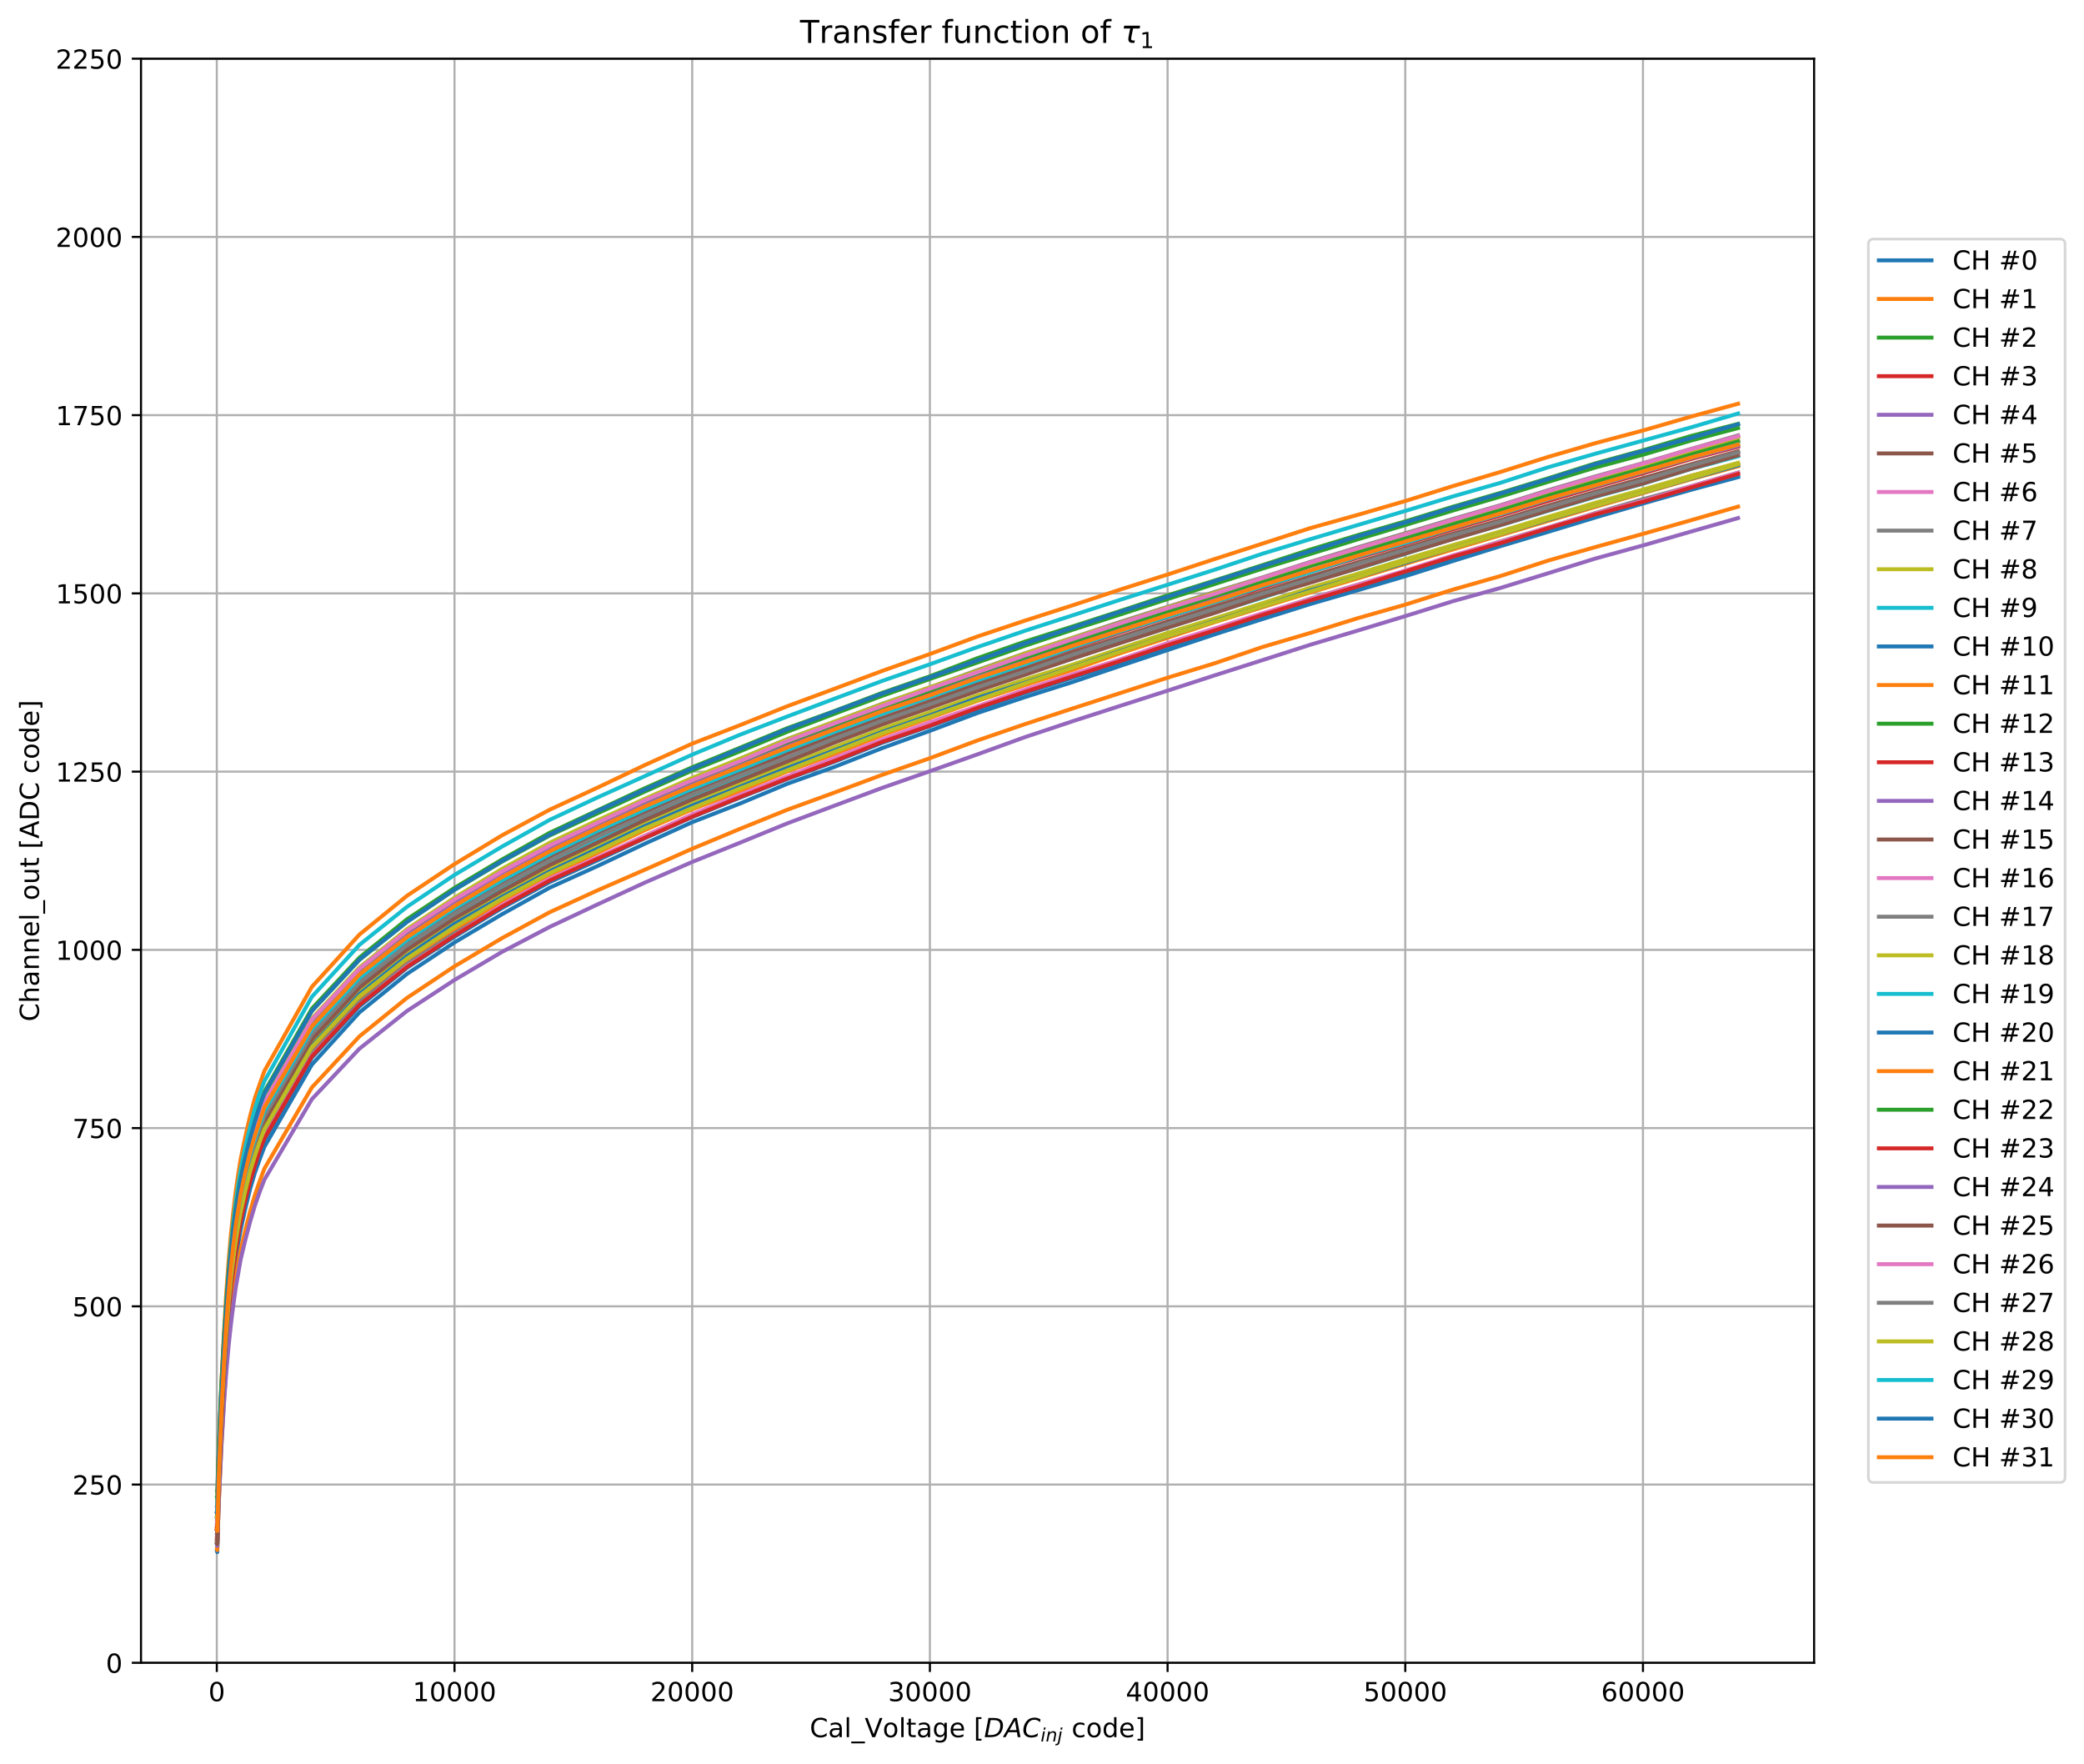 <?xml version="1.0" encoding="utf-8" standalone="no"?>
<!DOCTYPE svg PUBLIC "-//W3C//DTD SVG 1.1//EN"
  "http://www.w3.org/Graphics/SVG/1.1/DTD/svg11.dtd">
<!-- Created with matplotlib (https://matplotlib.org/) -->
<svg height="670.736pt" version="1.1" viewBox="0 0 792.344 670.736" width="792.344pt" xmlns="http://www.w3.org/2000/svg" xmlns:xlink="http://www.w3.org/1999/xlink">
 <defs>
  <style type="text/css">*{stroke-linecap:butt;stroke-linejoin:round;}</style>
 </defs>
 <g id="figure_1">
  <g id="patch_1">
   <path d="M 0 670.736 
L 792.344 670.736 
L 792.344 0 
L 0 0 
z
" style="fill:#ffffff;"/>
  </g>
  <g id="axes_1">
   <g id="patch_2">
    <path d="M 53.606 632.158 
L 689.726 632.158 
L 689.726 22.318 
L 53.606 22.318 
z
" style="fill:#ffffff;"/>
   </g>
   <g id="matplotlib.axis_1">
    <g id="xtick_1">
     <g id="line2d_1">
      <path clip-path="url(#p8c8e466b5f)" d="M 82.43 632.158 
L 82.43 22.318 
" style="fill:none;stroke:#b0b0b0;stroke-linecap:square;stroke-width:0.8;"/>
     </g>
     <g id="line2d_2">
      <defs>
       <path d="M 0 0 
L 0 3.5 
" id="mbc970b0f63" style="stroke:#000000;stroke-width:0.8;"/>
      </defs>
      <g>
       <use style="stroke:#000000;stroke-width:0.8;" x="82.43" xlink:href="#mbc970b0f63" y="632.158"/>
      </g>
     </g>
     <g id="text_1">
      <!-- 0 -->
      <g transform="translate(79.249 646.757)scale(0.1 -0.1)">
       <defs>
        <path d="M 31.781 66.406 
Q 24.172 66.406 20.328 58.906 
Q 16.5 51.422 16.5 36.375 
Q 16.5 21.391 20.328 13.891 
Q 24.172 6.391 31.781 6.391 
Q 39.453 6.391 43.281 13.891 
Q 47.125 21.391 47.125 36.375 
Q 47.125 51.422 43.281 58.906 
Q 39.453 66.406 31.781 66.406 
z
M 31.781 74.219 
Q 44.047 74.219 50.516 64.516 
Q 56.984 54.828 56.984 36.375 
Q 56.984 17.969 50.516 8.266 
Q 44.047 -1.422 31.781 -1.422 
Q 19.531 -1.422 13.062 8.266 
Q 6.594 17.969 6.594 36.375 
Q 6.594 54.828 13.062 64.516 
Q 19.531 74.219 31.781 74.219 
z
" id="DejaVuSans-48"/>
       </defs>
       <use xlink:href="#DejaVuSans-48"/>
      </g>
     </g>
    </g>
    <g id="xtick_2">
     <g id="line2d_3">
      <path clip-path="url(#p8c8e466b5f)" d="M 172.802 632.158 
L 172.802 22.318 
" style="fill:none;stroke:#b0b0b0;stroke-linecap:square;stroke-width:0.8;"/>
     </g>
     <g id="line2d_4">
      <g>
       <use style="stroke:#000000;stroke-width:0.8;" x="172.802" xlink:href="#mbc970b0f63" y="632.158"/>
      </g>
     </g>
     <g id="text_2">
      <!-- 10000 -->
      <g transform="translate(156.896 646.757)scale(0.1 -0.1)">
       <defs>
        <path d="M 12.406 8.297 
L 28.516 8.297 
L 28.516 63.922 
L 10.984 60.406 
L 10.984 69.391 
L 28.422 72.906 
L 38.281 72.906 
L 38.281 8.297 
L 54.391 8.297 
L 54.391 0 
L 12.406 0 
z
" id="DejaVuSans-49"/>
       </defs>
       <use xlink:href="#DejaVuSans-49"/>
       <use x="63.623" xlink:href="#DejaVuSans-48"/>
       <use x="127.246" xlink:href="#DejaVuSans-48"/>
       <use x="190.869" xlink:href="#DejaVuSans-48"/>
       <use x="254.492" xlink:href="#DejaVuSans-48"/>
      </g>
     </g>
    </g>
    <g id="xtick_3">
     <g id="line2d_5">
      <path clip-path="url(#p8c8e466b5f)" d="M 263.175 632.158 
L 263.175 22.318 
" style="fill:none;stroke:#b0b0b0;stroke-linecap:square;stroke-width:0.8;"/>
     </g>
     <g id="line2d_6">
      <g>
       <use style="stroke:#000000;stroke-width:0.8;" x="263.175" xlink:href="#mbc970b0f63" y="632.158"/>
      </g>
     </g>
     <g id="text_3">
      <!-- 20000 -->
      <g transform="translate(247.268 646.757)scale(0.1 -0.1)">
       <defs>
        <path d="M 19.188 8.297 
L 53.609 8.297 
L 53.609 0 
L 7.328 0 
L 7.328 8.297 
Q 12.938 14.109 22.625 23.891 
Q 32.328 33.688 34.812 36.531 
Q 39.547 41.844 41.422 45.531 
Q 43.312 49.219 43.312 52.781 
Q 43.312 58.594 39.234 62.25 
Q 35.156 65.922 28.609 65.922 
Q 23.969 65.922 18.812 64.312 
Q 13.672 62.703 7.812 59.422 
L 7.812 69.391 
Q 13.766 71.781 18.938 73 
Q 24.125 74.219 28.422 74.219 
Q 39.75 74.219 46.484 68.547 
Q 53.219 62.891 53.219 53.422 
Q 53.219 48.922 51.531 44.891 
Q 49.859 40.875 45.406 35.406 
Q 44.188 33.984 37.641 27.219 
Q 31.109 20.453 19.188 8.297 
z
" id="DejaVuSans-50"/>
       </defs>
       <use xlink:href="#DejaVuSans-50"/>
       <use x="63.623" xlink:href="#DejaVuSans-48"/>
       <use x="127.246" xlink:href="#DejaVuSans-48"/>
       <use x="190.869" xlink:href="#DejaVuSans-48"/>
       <use x="254.492" xlink:href="#DejaVuSans-48"/>
      </g>
     </g>
    </g>
    <g id="xtick_4">
     <g id="line2d_7">
      <path clip-path="url(#p8c8e466b5f)" d="M 353.547 632.158 
L 353.547 22.318 
" style="fill:none;stroke:#b0b0b0;stroke-linecap:square;stroke-width:0.8;"/>
     </g>
     <g id="line2d_8">
      <g>
       <use style="stroke:#000000;stroke-width:0.8;" x="353.547" xlink:href="#mbc970b0f63" y="632.158"/>
      </g>
     </g>
     <g id="text_4">
      <!-- 30000 -->
      <g transform="translate(337.64 646.757)scale(0.1 -0.1)">
       <defs>
        <path d="M 40.578 39.312 
Q 47.656 37.797 51.625 33 
Q 55.609 28.219 55.609 21.188 
Q 55.609 10.406 48.188 4.484 
Q 40.766 -1.422 27.094 -1.422 
Q 22.516 -1.422 17.656 -0.516 
Q 12.797 0.391 7.625 2.203 
L 7.625 11.719 
Q 11.719 9.328 16.594 8.109 
Q 21.484 6.891 26.812 6.891 
Q 36.078 6.891 40.938 10.547 
Q 45.797 14.203 45.797 21.188 
Q 45.797 27.641 41.281 31.266 
Q 36.766 34.906 28.719 34.906 
L 20.219 34.906 
L 20.219 43.016 
L 29.109 43.016 
Q 36.375 43.016 40.234 45.922 
Q 44.094 48.828 44.094 54.297 
Q 44.094 59.906 40.109 62.906 
Q 36.141 65.922 28.719 65.922 
Q 24.656 65.922 20.016 65.031 
Q 15.375 64.156 9.812 62.312 
L 9.812 71.094 
Q 15.438 72.656 20.344 73.438 
Q 25.25 74.219 29.594 74.219 
Q 40.828 74.219 47.359 69.109 
Q 53.906 64.016 53.906 55.328 
Q 53.906 49.266 50.438 45.094 
Q 46.969 40.922 40.578 39.312 
z
" id="DejaVuSans-51"/>
       </defs>
       <use xlink:href="#DejaVuSans-51"/>
       <use x="63.623" xlink:href="#DejaVuSans-48"/>
       <use x="127.246" xlink:href="#DejaVuSans-48"/>
       <use x="190.869" xlink:href="#DejaVuSans-48"/>
       <use x="254.492" xlink:href="#DejaVuSans-48"/>
      </g>
     </g>
    </g>
    <g id="xtick_5">
     <g id="line2d_9">
      <path clip-path="url(#p8c8e466b5f)" d="M 443.919 632.158 
L 443.919 22.318 
" style="fill:none;stroke:#b0b0b0;stroke-linecap:square;stroke-width:0.8;"/>
     </g>
     <g id="line2d_10">
      <g>
       <use style="stroke:#000000;stroke-width:0.8;" x="443.919" xlink:href="#mbc970b0f63" y="632.158"/>
      </g>
     </g>
     <g id="text_5">
      <!-- 40000 -->
      <g transform="translate(428.012 646.757)scale(0.1 -0.1)">
       <defs>
        <path d="M 37.797 64.312 
L 12.891 25.391 
L 37.797 25.391 
z
M 35.203 72.906 
L 47.609 72.906 
L 47.609 25.391 
L 58.016 25.391 
L 58.016 17.188 
L 47.609 17.188 
L 47.609 0 
L 37.797 0 
L 37.797 17.188 
L 4.891 17.188 
L 4.891 26.703 
z
" id="DejaVuSans-52"/>
       </defs>
       <use xlink:href="#DejaVuSans-52"/>
       <use x="63.623" xlink:href="#DejaVuSans-48"/>
       <use x="127.246" xlink:href="#DejaVuSans-48"/>
       <use x="190.869" xlink:href="#DejaVuSans-48"/>
       <use x="254.492" xlink:href="#DejaVuSans-48"/>
      </g>
     </g>
    </g>
    <g id="xtick_6">
     <g id="line2d_11">
      <path clip-path="url(#p8c8e466b5f)" d="M 534.291 632.158 
L 534.291 22.318 
" style="fill:none;stroke:#b0b0b0;stroke-linecap:square;stroke-width:0.8;"/>
     </g>
     <g id="line2d_12">
      <g>
       <use style="stroke:#000000;stroke-width:0.8;" x="534.291" xlink:href="#mbc970b0f63" y="632.158"/>
      </g>
     </g>
     <g id="text_6">
      <!-- 50000 -->
      <g transform="translate(518.385 646.757)scale(0.1 -0.1)">
       <defs>
        <path d="M 10.797 72.906 
L 49.516 72.906 
L 49.516 64.594 
L 19.828 64.594 
L 19.828 46.734 
Q 21.969 47.469 24.109 47.828 
Q 26.266 48.188 28.422 48.188 
Q 40.625 48.188 47.75 41.5 
Q 54.891 34.812 54.891 23.391 
Q 54.891 11.625 47.562 5.094 
Q 40.234 -1.422 26.906 -1.422 
Q 22.312 -1.422 17.547 -0.641 
Q 12.797 0.141 7.719 1.703 
L 7.719 11.625 
Q 12.109 9.234 16.797 8.062 
Q 21.484 6.891 26.703 6.891 
Q 35.156 6.891 40.078 11.328 
Q 45.016 15.766 45.016 23.391 
Q 45.016 31 40.078 35.438 
Q 35.156 39.891 26.703 39.891 
Q 22.75 39.891 18.812 39.016 
Q 14.891 38.141 10.797 36.281 
z
" id="DejaVuSans-53"/>
       </defs>
       <use xlink:href="#DejaVuSans-53"/>
       <use x="63.623" xlink:href="#DejaVuSans-48"/>
       <use x="127.246" xlink:href="#DejaVuSans-48"/>
       <use x="190.869" xlink:href="#DejaVuSans-48"/>
       <use x="254.492" xlink:href="#DejaVuSans-48"/>
      </g>
     </g>
    </g>
    <g id="xtick_7">
     <g id="line2d_13">
      <path clip-path="url(#p8c8e466b5f)" d="M 624.663 632.158 
L 624.663 22.318 
" style="fill:none;stroke:#b0b0b0;stroke-linecap:square;stroke-width:0.8;"/>
     </g>
     <g id="line2d_14">
      <g>
       <use style="stroke:#000000;stroke-width:0.8;" x="624.663" xlink:href="#mbc970b0f63" y="632.158"/>
      </g>
     </g>
     <g id="text_7">
      <!-- 60000 -->
      <g transform="translate(608.757 646.757)scale(0.1 -0.1)">
       <defs>
        <path d="M 33.016 40.375 
Q 26.375 40.375 22.484 35.828 
Q 18.609 31.297 18.609 23.391 
Q 18.609 15.531 22.484 10.953 
Q 26.375 6.391 33.016 6.391 
Q 39.656 6.391 43.531 10.953 
Q 47.406 15.531 47.406 23.391 
Q 47.406 31.297 43.531 35.828 
Q 39.656 40.375 33.016 40.375 
z
M 52.594 71.297 
L 52.594 62.312 
Q 48.875 64.062 45.094 64.984 
Q 41.312 65.922 37.594 65.922 
Q 27.828 65.922 22.672 59.328 
Q 17.531 52.734 16.797 39.406 
Q 19.672 43.656 24.016 45.922 
Q 28.375 48.188 33.594 48.188 
Q 44.578 48.188 50.953 41.516 
Q 57.328 34.859 57.328 23.391 
Q 57.328 12.156 50.688 5.359 
Q 44.047 -1.422 33.016 -1.422 
Q 20.359 -1.422 13.672 8.266 
Q 6.984 17.969 6.984 36.375 
Q 6.984 53.656 15.188 63.938 
Q 23.391 74.219 37.203 74.219 
Q 40.922 74.219 44.703 73.484 
Q 48.484 72.75 52.594 71.297 
z
" id="DejaVuSans-54"/>
       </defs>
       <use xlink:href="#DejaVuSans-54"/>
       <use x="63.623" xlink:href="#DejaVuSans-48"/>
       <use x="127.246" xlink:href="#DejaVuSans-48"/>
       <use x="190.869" xlink:href="#DejaVuSans-48"/>
       <use x="254.492" xlink:href="#DejaVuSans-48"/>
      </g>
     </g>
    </g>
    <g id="text_8">
     <!-- Cal_Voltage [$DAC_{inj}$ code] -->
     <g transform="translate(307.866 660.436)scale(0.1 -0.1)">
      <defs>
       <path d="M 64.406 67.281 
L 64.406 56.891 
Q 59.422 61.531 53.781 63.812 
Q 48.141 66.109 41.797 66.109 
Q 29.297 66.109 22.656 58.469 
Q 16.016 50.828 16.016 36.375 
Q 16.016 21.969 22.656 14.328 
Q 29.297 6.688 41.797 6.688 
Q 48.141 6.688 53.781 8.984 
Q 59.422 11.281 64.406 15.922 
L 64.406 5.609 
Q 59.234 2.094 53.438 0.328 
Q 47.656 -1.422 41.219 -1.422 
Q 24.656 -1.422 15.125 8.703 
Q 5.609 18.844 5.609 36.375 
Q 5.609 53.953 15.125 64.078 
Q 24.656 74.219 41.219 74.219 
Q 47.75 74.219 53.531 72.484 
Q 59.328 70.75 64.406 67.281 
z
" id="DejaVuSans-67"/>
       <path d="M 34.281 27.484 
Q 23.391 27.484 19.188 25 
Q 14.984 22.516 14.984 16.5 
Q 14.984 11.719 18.141 8.906 
Q 21.297 6.109 26.703 6.109 
Q 34.188 6.109 38.703 11.406 
Q 43.219 16.703 43.219 25.484 
L 43.219 27.484 
z
M 52.203 31.203 
L 52.203 0 
L 43.219 0 
L 43.219 8.297 
Q 40.141 3.328 35.547 0.953 
Q 30.953 -1.422 24.312 -1.422 
Q 15.922 -1.422 10.953 3.297 
Q 6 8.016 6 15.922 
Q 6 25.141 12.172 29.828 
Q 18.359 34.516 30.609 34.516 
L 43.219 34.516 
L 43.219 35.406 
Q 43.219 41.609 39.141 45 
Q 35.062 48.391 27.688 48.391 
Q 23 48.391 18.547 47.266 
Q 14.109 46.141 10.016 43.891 
L 10.016 52.203 
Q 14.938 54.109 19.578 55.047 
Q 24.219 56 28.609 56 
Q 40.484 56 46.344 49.844 
Q 52.203 43.703 52.203 31.203 
z
" id="DejaVuSans-97"/>
       <path d="M 9.422 75.984 
L 18.406 75.984 
L 18.406 0 
L 9.422 0 
z
" id="DejaVuSans-108"/>
       <path d="M 50.984 -16.609 
L 50.984 -23.578 
L -0.984 -23.578 
L -0.984 -16.609 
z
" id="DejaVuSans-95"/>
       <path d="M 28.609 0 
L 0.781 72.906 
L 11.078 72.906 
L 34.188 11.531 
L 57.328 72.906 
L 67.578 72.906 
L 39.797 0 
z
" id="DejaVuSans-86"/>
       <path d="M 30.609 48.391 
Q 23.391 48.391 19.188 42.75 
Q 14.984 37.109 14.984 27.297 
Q 14.984 17.484 19.156 11.844 
Q 23.344 6.203 30.609 6.203 
Q 37.797 6.203 41.984 11.859 
Q 46.188 17.531 46.188 27.297 
Q 46.188 37.016 41.984 42.703 
Q 37.797 48.391 30.609 48.391 
z
M 30.609 56 
Q 42.328 56 49.016 48.375 
Q 55.719 40.766 55.719 27.297 
Q 55.719 13.875 49.016 6.219 
Q 42.328 -1.422 30.609 -1.422 
Q 18.844 -1.422 12.172 6.219 
Q 5.516 13.875 5.516 27.297 
Q 5.516 40.766 12.172 48.375 
Q 18.844 56 30.609 56 
z
" id="DejaVuSans-111"/>
       <path d="M 18.312 70.219 
L 18.312 54.688 
L 36.812 54.688 
L 36.812 47.703 
L 18.312 47.703 
L 18.312 18.016 
Q 18.312 11.328 20.141 9.422 
Q 21.969 7.516 27.594 7.516 
L 36.812 7.516 
L 36.812 0 
L 27.594 0 
Q 17.188 0 13.234 3.875 
Q 9.281 7.766 9.281 18.016 
L 9.281 47.703 
L 2.688 47.703 
L 2.688 54.688 
L 9.281 54.688 
L 9.281 70.219 
z
" id="DejaVuSans-116"/>
       <path d="M 45.406 27.984 
Q 45.406 37.75 41.375 43.109 
Q 37.359 48.484 30.078 48.484 
Q 22.859 48.484 18.828 43.109 
Q 14.797 37.75 14.797 27.984 
Q 14.797 18.266 18.828 12.891 
Q 22.859 7.516 30.078 7.516 
Q 37.359 7.516 41.375 12.891 
Q 45.406 18.266 45.406 27.984 
z
M 54.391 6.781 
Q 54.391 -7.172 48.188 -13.984 
Q 42 -20.797 29.203 -20.797 
Q 24.469 -20.797 20.266 -20.094 
Q 16.062 -19.391 12.109 -17.922 
L 12.109 -9.188 
Q 16.062 -11.328 19.922 -12.344 
Q 23.781 -13.375 27.781 -13.375 
Q 36.625 -13.375 41.016 -8.766 
Q 45.406 -4.156 45.406 5.172 
L 45.406 9.625 
Q 42.625 4.781 38.281 2.391 
Q 33.938 0 27.875 0 
Q 17.828 0 11.672 7.656 
Q 5.516 15.328 5.516 27.984 
Q 5.516 40.672 11.672 48.328 
Q 17.828 56 27.875 56 
Q 33.938 56 38.281 53.609 
Q 42.625 51.219 45.406 46.391 
L 45.406 54.688 
L 54.391 54.688 
z
" id="DejaVuSans-103"/>
       <path d="M 56.203 29.594 
L 56.203 25.203 
L 14.891 25.203 
Q 15.484 15.922 20.484 11.062 
Q 25.484 6.203 34.422 6.203 
Q 39.594 6.203 44.453 7.469 
Q 49.312 8.734 54.109 11.281 
L 54.109 2.781 
Q 49.266 0.734 44.188 -0.344 
Q 39.109 -1.422 33.891 -1.422 
Q 20.797 -1.422 13.156 6.188 
Q 5.516 13.812 5.516 26.812 
Q 5.516 40.234 12.766 48.109 
Q 20.016 56 32.328 56 
Q 43.359 56 49.781 48.891 
Q 56.203 41.797 56.203 29.594 
z
M 47.219 32.234 
Q 47.125 39.594 43.094 43.984 
Q 39.062 48.391 32.422 48.391 
Q 24.906 48.391 20.391 44.141 
Q 15.875 39.891 15.188 32.172 
z
" id="DejaVuSans-101"/>
       <path id="DejaVuSans-32"/>
       <path d="M 8.594 75.984 
L 29.297 75.984 
L 29.297 69 
L 17.578 69 
L 17.578 -6.203 
L 29.297 -6.203 
L 29.297 -13.188 
L 8.594 -13.188 
z
" id="DejaVuSans-91"/>
       <path d="M 16.891 72.906 
L 38.094 72.906 
Q 54.984 72.906 63.594 65.75 
Q 72.219 58.594 72.219 44.484 
Q 72.219 35.156 68.938 26.531 
Q 65.672 17.922 59.906 12.016 
Q 54.109 5.953 45.172 2.969 
Q 36.234 0 24.031 0 
L 2.688 0 
z
M 25.203 64.797 
L 14.203 8.109 
L 27.094 8.109 
Q 43.656 8.109 52.734 17.625 
Q 61.812 27.156 61.812 44.484 
Q 61.812 54.984 55.953 59.891 
Q 50.094 64.797 37.594 64.797 
z
" id="DejaVuSans-Oblique-68"/>
       <path d="M 36.812 72.906 
L 48 72.906 
L 61.531 0 
L 51.219 0 
L 48.188 18.703 
L 15.375 18.703 
L 5.078 0 
L -5.328 0 
z
M 40.375 63.188 
L 19.922 26.906 
L 46.688 26.906 
z
" id="DejaVuSans-Oblique-65"/>
       <path d="M 69.484 67.281 
L 67.484 56.891 
Q 62.797 61.625 57.547 63.922 
Q 52.297 66.219 46.188 66.219 
Q 37.844 66.219 31.516 62.203 
Q 25.203 58.203 20.609 50 
Q 17.672 44.734 16.125 38.844 
Q 14.594 32.953 14.594 27 
Q 14.594 17.047 19.75 11.812 
Q 24.906 6.594 34.719 6.594 
Q 41.5 6.594 47.75 8.766 
Q 54 10.938 59.906 15.281 
L 57.625 3.609 
Q 51.812 1.125 45.875 -0.141 
Q 39.938 -1.422 33.984 -1.422 
Q 19.969 -1.422 12.078 6.188 
Q 4.203 13.812 4.203 27.391 
Q 4.203 36.078 7.203 44.469 
Q 10.203 52.875 15.828 59.812 
Q 21.781 67.188 29.422 70.703 
Q 37.062 74.219 47.219 74.219 
Q 53.469 74.219 59.062 72.484 
Q 64.656 70.75 69.484 67.281 
z
" id="DejaVuSans-Oblique-67"/>
       <path d="M 18.312 75.984 
L 27.297 75.984 
L 25.094 64.594 
L 16.109 64.594 
z
M 14.203 54.688 
L 23.188 54.688 
L 12.5 0 
L 3.516 0 
z
" id="DejaVuSans-Oblique-105"/>
       <path d="M 55.719 33.016 
L 49.312 0 
L 40.281 0 
L 46.688 32.672 
Q 47.125 34.969 47.359 36.719 
Q 47.609 38.484 47.609 39.5 
Q 47.609 43.609 45.016 45.891 
Q 42.438 48.188 37.797 48.188 
Q 30.562 48.188 25.344 43.375 
Q 20.125 38.578 18.5 30.328 
L 12.5 0 
L 3.516 0 
L 14.109 54.688 
L 23.094 54.688 
L 21.297 46.094 
Q 25.047 50.828 30.312 53.406 
Q 35.594 56 41.406 56 
Q 48.641 56 52.609 52.094 
Q 56.594 48.188 56.594 41.109 
Q 56.594 39.359 56.375 37.359 
Q 56.156 35.359 55.719 33.016 
z
" id="DejaVuSans-Oblique-110"/>
       <path d="M 14.5 54.688 
L 23.484 54.688 
L 12.703 -0.984 
L 12.641 -1.219 
Q 10.844 -10.547 8.5 -14.016 
Q 6.297 -17.281 2.062 -19.031 
Q -2.156 -20.797 -7.906 -20.797 
L -11.281 -20.797 
L -9.812 -13.188 
L -7.516 -13.188 
Q -2.25 -13.188 -0.016 -10.984 
Q 2.203 -8.797 3.719 -0.984 
z
M 18.703 75.984 
L 27.688 75.984 
L 25.484 64.594 
L 16.5 64.594 
z
" id="DejaVuSans-Oblique-106"/>
       <path d="M 48.781 52.594 
L 48.781 44.188 
Q 44.969 46.297 41.141 47.344 
Q 37.312 48.391 33.406 48.391 
Q 24.656 48.391 19.812 42.844 
Q 14.984 37.312 14.984 27.297 
Q 14.984 17.281 19.812 11.734 
Q 24.656 6.203 33.406 6.203 
Q 37.312 6.203 41.141 7.25 
Q 44.969 8.297 48.781 10.406 
L 48.781 2.094 
Q 45.016 0.344 40.984 -0.531 
Q 36.969 -1.422 32.422 -1.422 
Q 20.062 -1.422 12.781 6.344 
Q 5.516 14.109 5.516 27.297 
Q 5.516 40.672 12.859 48.328 
Q 20.219 56 33.016 56 
Q 37.156 56 41.109 55.141 
Q 45.062 54.297 48.781 52.594 
z
" id="DejaVuSans-99"/>
       <path d="M 45.406 46.391 
L 45.406 75.984 
L 54.391 75.984 
L 54.391 0 
L 45.406 0 
L 45.406 8.203 
Q 42.578 3.328 38.25 0.953 
Q 33.938 -1.422 27.875 -1.422 
Q 17.969 -1.422 11.734 6.484 
Q 5.516 14.406 5.516 27.297 
Q 5.516 40.188 11.734 48.094 
Q 17.969 56 27.875 56 
Q 33.938 56 38.25 53.625 
Q 42.578 51.266 45.406 46.391 
z
M 14.797 27.297 
Q 14.797 17.391 18.875 11.75 
Q 22.953 6.109 30.078 6.109 
Q 37.203 6.109 41.297 11.75 
Q 45.406 17.391 45.406 27.297 
Q 45.406 37.203 41.297 42.844 
Q 37.203 48.484 30.078 48.484 
Q 22.953 48.484 18.875 42.844 
Q 14.797 37.203 14.797 27.297 
z
" id="DejaVuSans-100"/>
       <path d="M 30.422 75.984 
L 30.422 -13.188 
L 9.719 -13.188 
L 9.719 -6.203 
L 21.391 -6.203 
L 21.391 69 
L 9.719 69 
L 9.719 75.984 
z
" id="DejaVuSans-93"/>
      </defs>
      <use transform="translate(0 0.016)" xlink:href="#DejaVuSans-67"/>
      <use transform="translate(69.824 0.016)" xlink:href="#DejaVuSans-97"/>
      <use transform="translate(131.104 0.016)" xlink:href="#DejaVuSans-108"/>
      <use transform="translate(158.887 0.016)" xlink:href="#DejaVuSans-95"/>
      <use transform="translate(208.887 0.016)" xlink:href="#DejaVuSans-86"/>
      <use transform="translate(277.295 0.016)" xlink:href="#DejaVuSans-111"/>
      <use transform="translate(338.477 0.016)" xlink:href="#DejaVuSans-108"/>
      <use transform="translate(366.26 0.016)" xlink:href="#DejaVuSans-116"/>
      <use transform="translate(405.469 0.016)" xlink:href="#DejaVuSans-97"/>
      <use transform="translate(466.748 0.016)" xlink:href="#DejaVuSans-103"/>
      <use transform="translate(530.225 0.016)" xlink:href="#DejaVuSans-101"/>
      <use transform="translate(591.748 0.016)" xlink:href="#DejaVuSans-32"/>
      <use transform="translate(623.535 0.016)" xlink:href="#DejaVuSans-91"/>
      <use transform="translate(662.549 0.016)" xlink:href="#DejaVuSans-Oblique-68"/>
      <use transform="translate(739.551 0.016)" xlink:href="#DejaVuSans-Oblique-65"/>
      <use transform="translate(807.959 0.016)" xlink:href="#DejaVuSans-Oblique-67"/>
      <use transform="translate(877.783 -16.391)scale(0.7)" xlink:href="#DejaVuSans-Oblique-105"/>
      <use transform="translate(897.231 -16.391)scale(0.7)" xlink:href="#DejaVuSans-Oblique-110"/>
      <use transform="translate(941.597 -16.391)scale(0.7)" xlink:href="#DejaVuSans-Oblique-106"/>
      <use transform="translate(963.779 0.016)" xlink:href="#DejaVuSans-32"/>
      <use transform="translate(995.566 0.016)" xlink:href="#DejaVuSans-99"/>
      <use transform="translate(1050.547 0.016)" xlink:href="#DejaVuSans-111"/>
      <use transform="translate(1111.729 0.016)" xlink:href="#DejaVuSans-100"/>
      <use transform="translate(1175.205 0.016)" xlink:href="#DejaVuSans-101"/>
      <use transform="translate(1236.729 0.016)" xlink:href="#DejaVuSans-93"/>
     </g>
    </g>
   </g>
   <g id="matplotlib.axis_2">
    <g id="ytick_1">
     <g id="line2d_15">
      <path clip-path="url(#p8c8e466b5f)" d="M 53.606 632.158 
L 689.726 632.158 
" style="fill:none;stroke:#b0b0b0;stroke-linecap:square;stroke-width:0.8;"/>
     </g>
     <g id="line2d_16">
      <defs>
       <path d="M 0 0 
L -3.5 0 
" id="mcdc93e8b24" style="stroke:#000000;stroke-width:0.8;"/>
      </defs>
      <g>
       <use style="stroke:#000000;stroke-width:0.8;" x="53.606" xlink:href="#mcdc93e8b24" y="632.158"/>
      </g>
     </g>
     <g id="text_9">
      <!-- 0 -->
      <g transform="translate(40.244 635.957)scale(0.1 -0.1)">
       <use xlink:href="#DejaVuSans-48"/>
      </g>
     </g>
    </g>
    <g id="ytick_2">
     <g id="line2d_17">
      <path clip-path="url(#p8c8e466b5f)" d="M 53.606 564.398 
L 689.726 564.398 
" style="fill:none;stroke:#b0b0b0;stroke-linecap:square;stroke-width:0.8;"/>
     </g>
     <g id="line2d_18">
      <g>
       <use style="stroke:#000000;stroke-width:0.8;" x="53.606" xlink:href="#mcdc93e8b24" y="564.398"/>
      </g>
     </g>
     <g id="text_10">
      <!-- 250 -->
      <g transform="translate(27.519 568.197)scale(0.1 -0.1)">
       <use xlink:href="#DejaVuSans-50"/>
       <use x="63.623" xlink:href="#DejaVuSans-53"/>
       <use x="127.246" xlink:href="#DejaVuSans-48"/>
      </g>
     </g>
    </g>
    <g id="ytick_3">
     <g id="line2d_19">
      <path clip-path="url(#p8c8e466b5f)" d="M 53.606 496.638 
L 689.726 496.638 
" style="fill:none;stroke:#b0b0b0;stroke-linecap:square;stroke-width:0.8;"/>
     </g>
     <g id="line2d_20">
      <g>
       <use style="stroke:#000000;stroke-width:0.8;" x="53.606" xlink:href="#mcdc93e8b24" y="496.638"/>
      </g>
     </g>
     <g id="text_11">
      <!-- 500 -->
      <g transform="translate(27.519 500.437)scale(0.1 -0.1)">
       <use xlink:href="#DejaVuSans-53"/>
       <use x="63.623" xlink:href="#DejaVuSans-48"/>
       <use x="127.246" xlink:href="#DejaVuSans-48"/>
      </g>
     </g>
    </g>
    <g id="ytick_4">
     <g id="line2d_21">
      <path clip-path="url(#p8c8e466b5f)" d="M 53.606 428.878 
L 689.726 428.878 
" style="fill:none;stroke:#b0b0b0;stroke-linecap:square;stroke-width:0.8;"/>
     </g>
     <g id="line2d_22">
      <g>
       <use style="stroke:#000000;stroke-width:0.8;" x="53.606" xlink:href="#mcdc93e8b24" y="428.878"/>
      </g>
     </g>
     <g id="text_12">
      <!-- 750 -->
      <g transform="translate(27.519 432.677)scale(0.1 -0.1)">
       <defs>
        <path d="M 8.203 72.906 
L 55.078 72.906 
L 55.078 68.703 
L 28.609 0 
L 18.312 0 
L 43.219 64.594 
L 8.203 64.594 
z
" id="DejaVuSans-55"/>
       </defs>
       <use xlink:href="#DejaVuSans-55"/>
       <use x="63.623" xlink:href="#DejaVuSans-53"/>
       <use x="127.246" xlink:href="#DejaVuSans-48"/>
      </g>
     </g>
    </g>
    <g id="ytick_5">
     <g id="line2d_23">
      <path clip-path="url(#p8c8e466b5f)" d="M 53.606 361.118 
L 689.726 361.118 
" style="fill:none;stroke:#b0b0b0;stroke-linecap:square;stroke-width:0.8;"/>
     </g>
     <g id="line2d_24">
      <g>
       <use style="stroke:#000000;stroke-width:0.8;" x="53.606" xlink:href="#mcdc93e8b24" y="361.118"/>
      </g>
     </g>
     <g id="text_13">
      <!-- 1000 -->
      <g transform="translate(21.156 364.917)scale(0.1 -0.1)">
       <use xlink:href="#DejaVuSans-49"/>
       <use x="63.623" xlink:href="#DejaVuSans-48"/>
       <use x="127.246" xlink:href="#DejaVuSans-48"/>
       <use x="190.869" xlink:href="#DejaVuSans-48"/>
      </g>
     </g>
    </g>
    <g id="ytick_6">
     <g id="line2d_25">
      <path clip-path="url(#p8c8e466b5f)" d="M 53.606 293.358 
L 689.726 293.358 
" style="fill:none;stroke:#b0b0b0;stroke-linecap:square;stroke-width:0.8;"/>
     </g>
     <g id="line2d_26">
      <g>
       <use style="stroke:#000000;stroke-width:0.8;" x="53.606" xlink:href="#mcdc93e8b24" y="293.358"/>
      </g>
     </g>
     <g id="text_14">
      <!-- 1250 -->
      <g transform="translate(21.156 297.157)scale(0.1 -0.1)">
       <use xlink:href="#DejaVuSans-49"/>
       <use x="63.623" xlink:href="#DejaVuSans-50"/>
       <use x="127.246" xlink:href="#DejaVuSans-53"/>
       <use x="190.869" xlink:href="#DejaVuSans-48"/>
      </g>
     </g>
    </g>
    <g id="ytick_7">
     <g id="line2d_27">
      <path clip-path="url(#p8c8e466b5f)" d="M 53.606 225.598 
L 689.726 225.598 
" style="fill:none;stroke:#b0b0b0;stroke-linecap:square;stroke-width:0.8;"/>
     </g>
     <g id="line2d_28">
      <g>
       <use style="stroke:#000000;stroke-width:0.8;" x="53.606" xlink:href="#mcdc93e8b24" y="225.598"/>
      </g>
     </g>
     <g id="text_15">
      <!-- 1500 -->
      <g transform="translate(21.156 229.397)scale(0.1 -0.1)">
       <use xlink:href="#DejaVuSans-49"/>
       <use x="63.623" xlink:href="#DejaVuSans-53"/>
       <use x="127.246" xlink:href="#DejaVuSans-48"/>
       <use x="190.869" xlink:href="#DejaVuSans-48"/>
      </g>
     </g>
    </g>
    <g id="ytick_8">
     <g id="line2d_29">
      <path clip-path="url(#p8c8e466b5f)" d="M 53.606 157.838 
L 689.726 157.838 
" style="fill:none;stroke:#b0b0b0;stroke-linecap:square;stroke-width:0.8;"/>
     </g>
     <g id="line2d_30">
      <g>
       <use style="stroke:#000000;stroke-width:0.8;" x="53.606" xlink:href="#mcdc93e8b24" y="157.838"/>
      </g>
     </g>
     <g id="text_16">
      <!-- 1750 -->
      <g transform="translate(21.156 161.637)scale(0.1 -0.1)">
       <use xlink:href="#DejaVuSans-49"/>
       <use x="63.623" xlink:href="#DejaVuSans-55"/>
       <use x="127.246" xlink:href="#DejaVuSans-53"/>
       <use x="190.869" xlink:href="#DejaVuSans-48"/>
      </g>
     </g>
    </g>
    <g id="ytick_9">
     <g id="line2d_31">
      <path clip-path="url(#p8c8e466b5f)" d="M 53.606 90.078 
L 689.726 90.078 
" style="fill:none;stroke:#b0b0b0;stroke-linecap:square;stroke-width:0.8;"/>
     </g>
     <g id="line2d_32">
      <g>
       <use style="stroke:#000000;stroke-width:0.8;" x="53.606" xlink:href="#mcdc93e8b24" y="90.078"/>
      </g>
     </g>
     <g id="text_17">
      <!-- 2000 -->
      <g transform="translate(21.156 93.877)scale(0.1 -0.1)">
       <use xlink:href="#DejaVuSans-50"/>
       <use x="63.623" xlink:href="#DejaVuSans-48"/>
       <use x="127.246" xlink:href="#DejaVuSans-48"/>
       <use x="190.869" xlink:href="#DejaVuSans-48"/>
      </g>
     </g>
    </g>
    <g id="ytick_10">
     <g id="line2d_33">
      <path clip-path="url(#p8c8e466b5f)" d="M 53.606 22.318 
L 689.726 22.318 
" style="fill:none;stroke:#b0b0b0;stroke-linecap:square;stroke-width:0.8;"/>
     </g>
     <g id="line2d_34">
      <g>
       <use style="stroke:#000000;stroke-width:0.8;" x="53.606" xlink:href="#mcdc93e8b24" y="22.318"/>
      </g>
     </g>
     <g id="text_18">
      <!-- 2250 -->
      <g transform="translate(21.156 26.117)scale(0.1 -0.1)">
       <use xlink:href="#DejaVuSans-50"/>
       <use x="63.623" xlink:href="#DejaVuSans-50"/>
       <use x="127.246" xlink:href="#DejaVuSans-53"/>
       <use x="190.869" xlink:href="#DejaVuSans-48"/>
      </g>
     </g>
    </g>
    <g id="text_19">
     <!-- Channel_out [ADC code] -->
     <g transform="translate(14.798 388.355)rotate(-90)scale(0.1 -0.1)">
      <defs>
       <path d="M 54.891 33.016 
L 54.891 0 
L 45.906 0 
L 45.906 32.719 
Q 45.906 40.484 42.875 44.328 
Q 39.844 48.188 33.797 48.188 
Q 26.516 48.188 22.312 43.547 
Q 18.109 38.922 18.109 30.906 
L 18.109 0 
L 9.078 0 
L 9.078 75.984 
L 18.109 75.984 
L 18.109 46.188 
Q 21.344 51.125 25.703 53.562 
Q 30.078 56 35.797 56 
Q 45.219 56 50.047 50.172 
Q 54.891 44.344 54.891 33.016 
z
" id="DejaVuSans-104"/>
       <path d="M 54.891 33.016 
L 54.891 0 
L 45.906 0 
L 45.906 32.719 
Q 45.906 40.484 42.875 44.328 
Q 39.844 48.188 33.797 48.188 
Q 26.516 48.188 22.312 43.547 
Q 18.109 38.922 18.109 30.906 
L 18.109 0 
L 9.078 0 
L 9.078 54.688 
L 18.109 54.688 
L 18.109 46.188 
Q 21.344 51.125 25.703 53.562 
Q 30.078 56 35.797 56 
Q 45.219 56 50.047 50.172 
Q 54.891 44.344 54.891 33.016 
z
" id="DejaVuSans-110"/>
       <path d="M 8.5 21.578 
L 8.5 54.688 
L 17.484 54.688 
L 17.484 21.922 
Q 17.484 14.156 20.5 10.266 
Q 23.531 6.391 29.594 6.391 
Q 36.859 6.391 41.078 11.031 
Q 45.312 15.672 45.312 23.688 
L 45.312 54.688 
L 54.297 54.688 
L 54.297 0 
L 45.312 0 
L 45.312 8.406 
Q 42.047 3.422 37.719 1 
Q 33.406 -1.422 27.688 -1.422 
Q 18.266 -1.422 13.375 4.438 
Q 8.5 10.297 8.5 21.578 
z
M 31.109 56 
z
" id="DejaVuSans-117"/>
       <path d="M 34.188 63.188 
L 20.797 26.906 
L 47.609 26.906 
z
M 28.609 72.906 
L 39.797 72.906 
L 67.578 0 
L 57.328 0 
L 50.688 18.703 
L 17.828 18.703 
L 11.188 0 
L 0.781 0 
z
" id="DejaVuSans-65"/>
       <path d="M 19.672 64.797 
L 19.672 8.109 
L 31.594 8.109 
Q 46.688 8.109 53.688 14.938 
Q 60.688 21.781 60.688 36.531 
Q 60.688 51.172 53.688 57.984 
Q 46.688 64.797 31.594 64.797 
z
M 9.812 72.906 
L 30.078 72.906 
Q 51.266 72.906 61.172 64.094 
Q 71.094 55.281 71.094 36.531 
Q 71.094 17.672 61.125 8.828 
Q 51.172 0 30.078 0 
L 9.812 0 
z
" id="DejaVuSans-68"/>
      </defs>
      <use xlink:href="#DejaVuSans-67"/>
      <use x="69.824" xlink:href="#DejaVuSans-104"/>
      <use x="133.203" xlink:href="#DejaVuSans-97"/>
      <use x="194.482" xlink:href="#DejaVuSans-110"/>
      <use x="257.861" xlink:href="#DejaVuSans-110"/>
      <use x="321.24" xlink:href="#DejaVuSans-101"/>
      <use x="382.764" xlink:href="#DejaVuSans-108"/>
      <use x="410.547" xlink:href="#DejaVuSans-95"/>
      <use x="460.547" xlink:href="#DejaVuSans-111"/>
      <use x="521.729" xlink:href="#DejaVuSans-117"/>
      <use x="585.107" xlink:href="#DejaVuSans-116"/>
      <use x="624.316" xlink:href="#DejaVuSans-32"/>
      <use x="656.104" xlink:href="#DejaVuSans-91"/>
      <use x="695.117" xlink:href="#DejaVuSans-65"/>
      <use x="763.525" xlink:href="#DejaVuSans-68"/>
      <use x="840.527" xlink:href="#DejaVuSans-67"/>
      <use x="910.352" xlink:href="#DejaVuSans-32"/>
      <use x="942.139" xlink:href="#DejaVuSans-99"/>
      <use x="997.119" xlink:href="#DejaVuSans-111"/>
      <use x="1058.301" xlink:href="#DejaVuSans-100"/>
      <use x="1121.777" xlink:href="#DejaVuSans-101"/>
      <use x="1183.301" xlink:href="#DejaVuSans-93"/>
     </g>
    </g>
   </g>
   <g id="line2d_35">
    <path clip-path="url(#p8c8e466b5f)" d="M 82.521 583.642 
L 82.611 584.133 
L 82.702 580.877 
L 82.792 578.132 
L 82.882 575.05 
L 82.973 572.415 
L 83.063 569.643 
L 83.153 567.027 
L 83.244 564.271 
L 83.334 561.761 
L 84.238 542.254 
L 85.142 525.981 
L 86.045 512.806 
L 86.949 502.148 
L 87.853 493.047 
L 88.756 485.328 
L 89.66 478.552 
L 90.564 472.784 
L 91.468 467.675 
L 93.275 459.43 
L 95.083 452.044 
L 96.89 445.916 
L 98.697 440.842 
L 100.505 436.023 
L 118.579 404.734 
L 136.654 384.894 
L 154.728 370.266 
L 172.802 358.297 
L 190.877 347.561 
L 208.951 337.502 
L 227.026 329.322 
L 245.1 320.785 
L 263.175 312.588 
L 281.249 305.528 
L 299.323 297.982 
L 317.398 291.504 
L 335.472 284.387 
L 353.547 277.847 
L 371.621 271.079 
L 389.695 265.029 
L 407.77 259.307 
L 425.844 253.195 
L 443.919 247.146 
L 461.993 241.115 
L 480.068 235.334 
L 498.142 229.65 
L 516.216 224.395 
L 534.291 219.058 
L 552.365 213.304 
L 570.44 207.653 
L 588.514 202.226 
L 606.588 196.722 
L 624.663 191.42 
L 642.737 186.268 
L 660.812 181.397 
" style="fill:none;stroke:#1f77b4;stroke-linecap:square;stroke-width:1.5;"/>
   </g>
   <g id="line2d_36">
    <path clip-path="url(#p8c8e466b5f)" d="M 82.521 586.217 
L 82.611 586.417 
L 82.702 582.897 
L 82.792 580.037 
L 82.882 576.584 
L 82.973 573.974 
L 83.063 570.9 
L 83.153 568.087 
L 83.244 565.325 
L 83.334 562.672 
L 84.238 541.972 
L 85.142 524.756 
L 86.045 510.616 
L 86.949 499.416 
L 87.853 489.334 
L 88.756 481.438 
L 89.66 474.456 
L 90.564 468.58 
L 91.468 463.414 
L 93.275 454.684 
L 95.083 447.463 
L 96.89 440.912 
L 98.697 435.779 
L 100.505 431.12 
L 118.579 399.348 
L 136.654 379.923 
L 154.728 365.563 
L 172.802 353.562 
L 190.877 342.698 
L 208.951 332.933 
L 227.026 324.305 
L 245.1 315.632 
L 263.175 307.685 
L 281.249 300.809 
L 299.323 293.274 
L 317.398 286.661 
L 335.472 279.462 
L 353.547 272.922 
L 371.621 266.447 
L 389.695 260.47 
L 407.77 254.7 
L 425.844 248.368 
L 443.919 242.468 
L 461.993 236.486 
L 480.068 230.859 
L 498.142 225.23 
L 516.216 219.895 
L 534.291 214.385 
L 552.365 208.886 
L 570.44 203.484 
L 588.514 198.055 
L 606.588 192.691 
L 624.663 187.46 
L 642.737 182.24 
L 660.812 177.25 
" style="fill:none;stroke:#ff7f0e;stroke-linecap:square;stroke-width:1.5;"/>
   </g>
   <g id="line2d_37">
    <path clip-path="url(#p8c8e466b5f)" d="M 82.521 577.541 
L 82.611 577.956 
L 82.702 574.259 
L 82.792 571.277 
L 82.882 567.862 
L 82.973 564.303 
L 83.063 561.219 
L 83.153 558.343 
L 83.244 555.424 
L 83.334 552.795 
L 84.238 531.136 
L 85.142 512.917 
L 86.045 498.153 
L 86.949 485.965 
L 87.853 475.803 
L 88.756 467.504 
L 89.66 460.227 
L 90.564 453.811 
L 91.468 448.529 
L 93.275 439.874 
L 95.083 432.426 
L 96.89 425.767 
L 98.697 420.351 
L 100.505 415.077 
L 118.579 383.465 
L 136.654 364.078 
L 154.728 349.491 
L 172.802 337.551 
L 190.877 326.753 
L 208.951 316.613 
L 227.026 308.151 
L 245.1 299.695 
L 263.175 291.705 
L 281.249 284.308 
L 299.323 276.836 
L 317.398 270.268 
L 335.472 263.378 
L 353.547 257.112 
L 371.621 250.222 
L 389.695 243.923 
L 407.77 238.174 
L 425.844 232.314 
L 443.919 226.352 
L 461.993 220.644 
L 480.068 214.819 
L 498.142 208.94 
L 516.216 203.446 
L 534.291 198.212 
L 552.365 192.659 
L 570.44 187.39 
L 588.514 181.866 
L 606.588 176.15 
L 624.663 171.19 
L 642.737 165.793 
L 660.812 161.15 
" style="fill:none;stroke:#2ca02c;stroke-linecap:square;stroke-width:1.5;"/>
   </g>
   <g id="line2d_38">
    <path clip-path="url(#p8c8e466b5f)" d="M 82.521 581.636 
L 82.611 581.821 
L 82.702 578.584 
L 82.792 575.679 
L 82.882 572.315 
L 82.973 569.339 
L 83.063 566.434 
L 83.153 563.58 
L 83.244 560.49 
L 83.334 558.216 
L 84.238 537.359 
L 85.142 520.354 
L 86.045 506.417 
L 86.949 494.958 
L 87.853 485.17 
L 88.756 477.294 
L 89.66 470.616 
L 90.564 464.723 
L 91.468 459.278 
L 93.275 450.949 
L 95.083 443.495 
L 96.89 437.367 
L 98.697 432.144 
L 100.505 427.206 
L 118.579 395.901 
L 136.654 376.532 
L 154.728 362.471 
L 172.802 350.675 
L 190.877 340.142 
L 208.951 330.266 
L 227.026 322.21 
L 245.1 313.383 
L 263.175 305.636 
L 281.249 298.752 
L 299.323 291.068 
L 317.398 284.449 
L 335.472 277.356 
L 353.547 271.171 
L 371.621 264.603 
L 389.695 258.749 
L 407.77 252.998 
L 425.844 246.983 
L 443.919 240.931 
L 461.993 235.225 
L 480.068 229.71 
L 498.142 223.712 
L 516.216 218.619 
L 534.291 213.063 
L 552.365 207.625 
L 570.44 202.159 
L 588.514 196.857 
L 606.588 191.35 
L 624.663 186.411 
L 642.737 180.98 
L 660.812 176.25 
" style="fill:none;stroke:#d62728;stroke-linecap:square;stroke-width:1.5;"/>
   </g>
   <g id="line2d_39">
    <path clip-path="url(#p8c8e466b5f)" d="M 82.521 581.517 
L 82.611 581.552 
L 82.702 578.153 
L 82.792 575.329 
L 82.882 572.299 
L 82.973 569.087 
L 83.063 566.434 
L 83.153 563.384 
L 83.244 560.666 
L 83.334 558.197 
L 84.238 538.151 
L 85.142 521.097 
L 86.045 507.512 
L 86.949 496.307 
L 87.853 486.583 
L 88.756 478.937 
L 89.66 472.215 
L 90.564 466.292 
L 91.468 461.246 
L 93.275 452.575 
L 95.083 445.593 
L 96.89 439.248 
L 98.697 434.228 
L 100.505 429.114 
L 118.579 397.833 
L 136.654 378.41 
L 154.728 364.013 
L 172.802 352.095 
L 190.877 341.565 
L 208.951 331.746 
L 227.026 323.482 
L 245.1 314.759 
L 263.175 306.802 
L 281.249 299.5 
L 299.323 292.16 
L 317.398 285.623 
L 335.472 278.421 
L 353.547 272.35 
L 371.621 265.503 
L 389.695 259.519 
L 407.77 253.616 
L 425.844 247.609 
L 443.919 241.706 
L 461.993 235.74 
L 480.068 230.203 
L 498.142 224.21 
L 516.216 219.193 
L 534.291 213.656 
L 552.365 208.081 
L 570.44 202.725 
L 588.514 197.182 
L 606.588 191.767 
L 624.663 186.639 
L 642.737 181.199 
L 660.812 176.361 
" style="fill:none;stroke:#9467bd;stroke-linecap:square;stroke-width:1.5;"/>
   </g>
   <g id="line2d_40">
    <path clip-path="url(#p8c8e466b5f)" d="M 82.521 581.032 
L 82.611 581.433 
L 82.702 577.961 
L 82.792 574.849 
L 82.882 571.131 
L 82.973 568.011 
L 83.063 564.889 
L 83.153 561.961 
L 83.244 558.804 
L 83.334 556.562 
L 84.238 534.833 
L 85.142 516.947 
L 86.045 502.36 
L 86.949 490.12 
L 87.853 479.891 
L 88.756 471.849 
L 89.66 464.672 
L 90.564 458.403 
L 91.468 452.987 
L 93.275 444.265 
L 95.083 436.662 
L 96.89 430.496 
L 98.697 424.94 
L 100.505 419.747 
L 118.579 388.068 
L 136.654 368.81 
L 154.728 354.291 
L 172.802 342.541 
L 190.877 332.014 
L 208.951 322.256 
L 227.026 313.681 
L 245.1 305.213 
L 263.175 297.464 
L 281.249 290.206 
L 299.323 282.663 
L 317.398 276.036 
L 335.472 269.268 
L 353.547 263.002 
L 371.621 256.266 
L 389.695 250.173 
L 407.77 244.189 
L 425.844 238.318 
L 443.919 232.618 
L 461.993 226.766 
L 480.068 221.291 
L 498.142 215.206 
L 516.216 209.87 
L 534.291 204.725 
L 552.365 199.174 
L 570.44 193.895 
L 588.514 188.325 
L 606.588 182.828 
L 624.663 177.562 
L 642.737 172.469 
L 660.812 167.566 
" style="fill:none;stroke:#8c564b;stroke-linecap:square;stroke-width:1.5;"/>
   </g>
   <g id="line2d_41">
    <path clip-path="url(#p8c8e466b5f)" d="M 82.521 585.333 
L 82.611 585.591 
L 82.702 581.951 
L 82.792 578.95 
L 82.882 575.503 
L 82.973 572.367 
L 83.063 569.35 
L 83.153 566.306 
L 83.244 563.26 
L 83.334 560.685 
L 84.238 539.332 
L 85.142 521.585 
L 86.045 507.046 
L 86.949 495.137 
L 87.853 484.861 
L 88.756 476.549 
L 89.66 469.662 
L 90.564 463.476 
L 91.468 457.768 
L 93.275 449.363 
L 95.083 441.742 
L 96.89 435.345 
L 98.697 430.114 
L 100.505 425.01 
L 118.579 393.323 
L 136.654 373.518 
L 154.728 359.18 
L 172.802 347.634 
L 190.877 337.006 
L 208.951 327.154 
L 227.026 318.662 
L 245.1 310.233 
L 263.175 302.346 
L 281.249 295.055 
L 299.323 287.918 
L 317.398 280.958 
L 335.472 274.228 
L 353.547 267.951 
L 371.621 261.096 
L 389.695 255.31 
L 407.77 249.211 
L 425.844 243.254 
L 443.919 237.223 
L 461.993 231.371 
L 480.068 226.053 
L 498.142 220.001 
L 516.216 214.724 
L 534.291 209.222 
L 552.365 203.855 
L 570.44 198.361 
L 588.514 192.93 
L 606.588 187.536 
L 624.663 182.665 
L 642.737 176.99 
L 660.812 172.1 
" style="fill:none;stroke:#e377c2;stroke-linecap:square;stroke-width:1.5;"/>
   </g>
   <g id="line2d_42">
    <path clip-path="url(#p8c8e466b5f)" d="M 82.521 586.165 
L 82.611 586.48 
L 82.702 582.956 
L 82.792 579.864 
L 82.882 576.576 
L 82.973 573.616 
L 83.063 570.74 
L 83.153 568.022 
L 83.244 565.081 
L 83.334 562.376 
L 84.238 542.235 
L 85.142 525.135 
L 86.045 511.136 
L 86.949 499.994 
L 87.853 490.106 
L 88.756 482.278 
L 89.66 475.345 
L 90.564 469.537 
L 91.468 464.403 
L 93.275 455.809 
L 95.083 448.382 
L 96.89 442.124 
L 98.697 436.936 
L 100.505 432.128 
L 118.579 400.53 
L 136.654 380.966 
L 154.728 366.525 
L 172.802 354.811 
L 190.877 344.354 
L 208.951 334.64 
L 227.026 326.357 
L 245.1 317.779 
L 263.175 309.848 
L 281.249 303.175 
L 299.323 295.475 
L 317.398 288.848 
L 335.472 281.714 
L 353.547 275.15 
L 371.621 268.794 
L 389.695 262.828 
L 407.77 256.906 
L 425.844 250.775 
L 443.919 244.88 
L 461.993 239.137 
L 480.068 233.339 
L 498.142 227.612 
L 516.216 222.275 
L 534.291 217.074 
L 552.365 211.32 
L 570.44 205.856 
L 588.514 200.549 
L 606.588 195.038 
L 624.663 189.799 
L 642.737 184.907 
L 660.812 179.668 
" style="fill:none;stroke:#7f7f7f;stroke-linecap:square;stroke-width:1.5;"/>
   </g>
   <g id="line2d_43">
    <path clip-path="url(#p8c8e466b5f)" d="M 82.521 581.49 
L 82.611 581.894 
L 82.702 578.479 
L 82.792 575.476 
L 82.882 572.239 
L 82.973 569.293 
L 83.063 566.32 
L 83.153 563.357 
L 83.244 560.292 
L 83.334 557.964 
L 84.238 537.497 
L 85.142 520.49 
L 86.045 506.672 
L 86.949 495.343 
L 87.853 485.607 
L 88.756 477.806 
L 89.66 470.946 
L 90.564 465.276 
L 91.468 459.804 
L 93.275 451.51 
L 95.083 444.222 
L 96.89 437.825 
L 98.697 432.589 
L 100.505 427.664 
L 118.579 396.239 
L 136.654 376.345 
L 154.728 361.999 
L 172.802 349.875 
L 190.877 339.411 
L 208.951 329.721 
L 227.026 321.619 
L 245.1 312.786 
L 263.175 305.075 
L 281.249 297.996 
L 299.323 290.913 
L 317.398 284.021 
L 335.472 277.017 
L 353.547 270.81 
L 371.621 264.351 
L 389.695 258.332 
L 407.77 252.678 
L 425.844 246.563 
L 443.919 240.597 
L 461.993 235.055 
L 480.068 229.295 
L 498.142 223.419 
L 516.216 218.12 
L 534.291 212.602 
L 552.365 207.227 
L 570.44 202.037 
L 588.514 196.521 
L 606.588 191.127 
L 624.663 186.116 
L 642.737 180.947 
L 660.812 175.949 
" style="fill:none;stroke:#bcbd22;stroke-linecap:square;stroke-width:1.5;"/>
   </g>
   <g id="line2d_44">
    <path clip-path="url(#p8c8e466b5f)" d="M 82.521 587.109 
L 82.611 587.493 
L 82.702 583.821 
L 82.792 580.826 
L 82.882 577.189 
L 82.973 574.025 
L 83.063 571.047 
L 83.153 568.152 
L 83.244 565.352 
L 83.334 562.336 
L 84.238 540.872 
L 85.142 522.964 
L 86.045 508.464 
L 86.949 496.603 
L 87.853 486.368 
L 88.756 478.346 
L 89.66 471.198 
L 90.564 465.162 
L 91.468 459.584 
L 93.275 450.987 
L 95.083 443.425 
L 96.89 437.045 
L 98.697 431.86 
L 100.505 426.65 
L 118.579 394.692 
L 136.654 374.998 
L 154.728 360.422 
L 172.802 348.311 
L 190.877 337.776 
L 208.951 328.059 
L 227.026 319.551 
L 245.1 311.033 
L 263.175 303.21 
L 281.249 296.177 
L 299.323 288.791 
L 317.398 281.966 
L 335.472 275.217 
L 353.547 268.908 
L 371.621 262.224 
L 389.695 256.199 
L 407.77 250.39 
L 425.844 244.303 
L 443.919 238.646 
L 461.993 232.759 
L 480.068 227.216 
L 498.142 221.104 
L 516.216 216.117 
L 534.291 210.545 
L 552.365 204.853 
L 570.44 199.695 
L 588.514 194.22 
L 606.588 188.88 
L 624.663 183.896 
L 642.737 178.34 
L 660.812 173.48 
" style="fill:none;stroke:#17becf;stroke-linecap:square;stroke-width:1.5;"/>
   </g>
   <g id="line2d_45">
    <path clip-path="url(#p8c8e466b5f)" d="M 82.521 589.824 
L 82.611 590.095 
L 82.702 586.385 
L 82.792 583.428 
L 82.882 579.736 
L 82.973 576.655 
L 83.063 573.763 
L 83.153 570.705 
L 83.244 567.735 
L 83.334 565.295 
L 84.238 543.642 
L 85.142 525.894 
L 86.045 511.234 
L 86.949 499.251 
L 87.853 489.054 
L 88.756 480.958 
L 89.66 473.776 
L 90.564 467.794 
L 91.468 462.446 
L 93.275 453.545 
L 95.083 445.864 
L 96.89 439.75 
L 98.697 434.518 
L 100.505 429.396 
L 118.579 397.63 
L 136.654 377.947 
L 154.728 363.452 
L 172.802 351.247 
L 190.877 340.95 
L 208.951 331.315 
L 227.026 322.744 
L 245.1 314.087 
L 263.175 306.27 
L 281.249 299.161 
L 299.323 292.019 
L 317.398 285.232 
L 335.472 278.245 
L 353.547 271.997 
L 371.621 265.381 
L 389.695 259.581 
L 407.77 253.694 
L 425.844 247.574 
L 443.919 241.874 
L 461.993 236.068 
L 480.068 230.518 
L 498.142 224.495 
L 516.216 219.413 
L 534.291 213.943 
L 552.365 208.311 
L 570.44 203.058 
L 588.514 197.632 
L 606.588 192.29 
L 624.663 187.194 
L 642.737 181.982 
L 660.812 176.906 
" style="fill:none;stroke:#1f77b4;stroke-linecap:square;stroke-width:1.5;"/>
   </g>
   <g id="line2d_46">
    <path clip-path="url(#p8c8e466b5f)" d="M 82.521 573.239 
L 82.611 573.841 
L 82.702 569.786 
L 82.792 566.613 
L 82.882 562.813 
L 82.973 559.522 
L 83.063 556.21 
L 83.153 553.332 
L 83.244 550.225 
L 83.334 547.474 
L 84.238 524.91 
L 85.142 506.715 
L 86.045 491.347 
L 86.949 479.064 
L 87.853 468.634 
L 88.756 460.275 
L 89.66 452.694 
L 90.564 446.498 
L 91.468 440.809 
L 93.275 432.171 
L 95.083 424.319 
L 96.89 417.522 
L 98.697 412.307 
L 100.505 407.195 
L 118.579 375.163 
L 136.654 355.304 
L 154.728 340.56 
L 172.802 328.52 
L 190.877 317.578 
L 208.951 307.848 
L 227.026 299.508 
L 245.1 290.897 
L 263.175 282.717 
L 281.249 275.732 
L 299.323 268.49 
L 317.398 261.806 
L 335.472 255.041 
L 353.547 248.647 
L 371.621 241.982 
L 389.695 235.949 
L 407.77 230.141 
L 425.844 224.156 
L 443.919 218.416 
L 461.993 212.48 
L 480.068 206.639 
L 498.142 200.784 
L 516.216 195.735 
L 534.291 190.474 
L 552.365 184.809 
L 570.44 179.432 
L 588.514 173.735 
L 606.588 168.474 
L 624.663 163.66 
L 642.737 158.437 
L 660.812 153.493 
" style="fill:none;stroke:#ff7f0e;stroke-linecap:square;stroke-width:1.5;"/>
   </g>
   <g id="line2d_47">
    <path clip-path="url(#p8c8e466b5f)" d="M 82.521 585.618 
L 82.611 586.003 
L 82.702 582.222 
L 82.792 579.032 
L 82.882 575.289 
L 82.973 572.047 
L 83.063 569.163 
L 83.153 565.897 
L 83.244 562.604 
L 83.334 559.929 
L 84.238 537.782 
L 85.142 519.34 
L 86.045 504.127 
L 86.949 491.45 
L 87.853 481.099 
L 88.756 472.713 
L 89.66 465.355 
L 90.564 458.912 
L 91.468 453.434 
L 93.275 444.414 
L 95.083 436.901 
L 96.89 430.672 
L 98.697 424.997 
L 100.505 419.755 
L 118.579 387.975 
L 136.654 368.493 
L 154.728 353.933 
L 172.802 341.912 
L 190.877 331.138 
L 208.951 321.254 
L 227.026 312.87 
L 245.1 304.585 
L 263.175 296.803 
L 281.249 289.729 
L 299.323 282.058 
L 317.398 275.567 
L 335.472 268.932 
L 353.547 262.489 
L 371.621 256.047 
L 389.695 250.062 
L 407.77 243.888 
L 425.844 238.229 
L 443.919 232.52 
L 461.993 226.642 
L 480.068 221.053 
L 498.142 215.101 
L 516.216 209.853 
L 534.291 204.636 
L 552.365 199.126 
L 570.44 193.998 
L 588.514 188.308 
L 606.588 183.18 
L 624.663 177.8 
L 642.737 172.729 
L 660.812 167.837 
" style="fill:none;stroke:#2ca02c;stroke-linecap:square;stroke-width:1.5;"/>
   </g>
   <g id="line2d_48">
    <path clip-path="url(#p8c8e466b5f)" d="M 82.521 584.848 
L 82.611 585.244 
L 82.702 581.623 
L 82.792 578.541 
L 82.882 575.05 
L 82.973 571.93 
L 83.063 568.916 
L 83.153 565.93 
L 83.244 562.593 
L 83.334 560.17 
L 84.238 538.687 
L 85.142 520.574 
L 86.045 505.897 
L 86.949 493.668 
L 87.853 483.43 
L 88.756 475.343 
L 89.66 468.103 
L 90.564 461.959 
L 91.468 456.256 
L 93.275 447.675 
L 95.083 440.259 
L 96.89 433.789 
L 98.697 428.488 
L 100.505 423.091 
L 118.579 391.285 
L 136.654 371.811 
L 154.728 357.229 
L 172.802 345.105 
L 190.877 334.293 
L 208.951 324.511 
L 227.026 315.814 
L 245.1 307.216 
L 263.175 299.188 
L 281.249 292.404 
L 299.323 284.774 
L 317.398 278.025 
L 335.472 271.255 
L 353.547 265.078 
L 371.621 258.408 
L 389.695 252.496 
L 407.77 246.476 
L 425.844 240.476 
L 443.919 234.667 
L 461.993 228.91 
L 480.068 223.454 
L 498.142 217.47 
L 516.216 212.033 
L 534.291 206.842 
L 552.365 201.24 
L 570.44 196.022 
L 588.514 190.479 
L 606.588 185.189 
L 624.663 179.969 
L 642.737 174.567 
L 660.812 169.821 
" style="fill:none;stroke:#d62728;stroke-linecap:square;stroke-width:1.5;"/>
   </g>
   <g id="line2d_49">
    <path clip-path="url(#p8c8e466b5f)" d="M 82.521 579.82 
L 82.611 580.113 
L 82.702 576.73 
L 82.792 573.473 
L 82.882 570.147 
L 82.973 567.168 
L 83.063 564.059 
L 83.153 561.045 
L 83.244 557.874 
L 83.334 555.595 
L 84.238 534.459 
L 85.142 516.638 
L 86.045 502.33 
L 86.949 490.345 
L 87.853 480.389 
L 88.756 472.543 
L 89.66 465.504 
L 90.564 459.319 
L 91.468 453.838 
L 93.275 445.433 
L 95.083 438.232 
L 96.89 431.96 
L 98.697 426.677 
L 100.505 421.023 
L 118.579 389.873 
L 136.654 370.347 
L 154.728 355.86 
L 172.802 343.804 
L 190.877 332.889 
L 208.951 323.051 
L 227.026 314.624 
L 245.1 306.081 
L 263.175 298.418 
L 281.249 291.19 
L 299.323 283.771 
L 317.398 277.155 
L 335.472 270.366 
L 353.547 264.232 
L 371.621 257.464 
L 389.695 251.542 
L 407.77 245.595 
L 425.844 239.6 
L 443.919 234.087 
L 461.993 228.043 
L 480.068 222.565 
L 498.142 216.911 
L 516.216 211.599 
L 534.291 206.102 
L 552.365 200.63 
L 570.44 195.526 
L 588.514 189.829 
L 606.588 184.769 
L 624.663 179.467 
L 642.737 174.193 
L 660.812 169.479 
" style="fill:none;stroke:#9467bd;stroke-linecap:square;stroke-width:1.5;"/>
   </g>
   <g id="line2d_50">
    <path clip-path="url(#p8c8e466b5f)" d="M 82.521 581.929 
L 82.611 582.124 
L 82.702 578.677 
L 82.792 575.766 
L 82.882 572.402 
L 82.973 569.147 
L 83.063 566.244 
L 83.153 563.284 
L 83.244 559.91 
L 83.334 557.885 
L 84.238 536.692 
L 85.142 519.422 
L 86.045 505.16 
L 86.949 493.426 
L 87.853 483.482 
L 88.756 475.497 
L 89.66 468.786 
L 90.564 462.631 
L 91.468 457.017 
L 93.275 448.729 
L 95.083 441.495 
L 96.89 435.058 
L 98.697 429.973 
L 100.505 424.661 
L 118.579 393.253 
L 136.654 373.494 
L 154.728 358.944 
L 172.802 346.777 
L 190.877 335.814 
L 208.951 325.831 
L 227.026 317.136 
L 245.1 308.745 
L 263.175 300.879 
L 281.249 293.803 
L 299.323 286.357 
L 317.398 279.497 
L 335.472 272.938 
L 353.547 266.658 
L 371.621 259.863 
L 389.695 254.028 
L 407.77 248.008 
L 425.844 242.226 
L 443.919 236.35 
L 461.993 230.485 
L 480.068 225.08 
L 498.142 219.177 
L 516.216 213.778 
L 534.291 208.449 
L 552.365 202.917 
L 570.44 197.76 
L 588.514 192.249 
L 606.588 186.94 
L 624.663 181.793 
L 642.737 176.559 
L 660.812 171.555 
" style="fill:none;stroke:#8c564b;stroke-linecap:square;stroke-width:1.5;"/>
   </g>
   <g id="line2d_51">
    <path clip-path="url(#p8c8e466b5f)" d="M 82.521 573.315 
L 82.611 573.668 
L 82.702 570.827 
L 82.792 568.149 
L 82.882 565.149 
L 82.973 562.295 
L 83.063 559.853 
L 83.153 557.557 
L 83.244 564.921 
L 83.334 552.814 
L 84.238 533.719 
L 85.142 518.628 
L 86.045 505.864 
L 86.949 496.064 
L 87.853 486.867 
L 88.756 480.148 
L 89.66 473.849 
L 90.564 468.26 
L 91.468 463.219 
L 93.275 455.372 
L 95.083 448.236 
L 96.89 442.609 
L 98.697 437.305 
L 100.505 432.44 
L 118.579 401.43 
L 136.654 382.105 
L 154.728 367.395 
L 172.802 355.686 
L 190.877 344.059 
L 208.951 334.063 
L 227.026 325.989 
L 245.1 317.801 
L 263.175 309.583 
L 281.249 302.197 
L 299.323 295.128 
L 317.398 288.114 
L 335.472 281.104 
L 353.547 274.602 
L 371.621 268.479 
L 389.695 262.153 
L 407.77 256.334 
L 425.844 250.729 
L 443.919 244.481 
L 461.993 238.836 
L 480.068 233.101 
L 498.142 227.769 
L 516.216 222.348 
L 534.291 216.911 
L 552.365 211.157 
L 570.44 206.043 
L 588.514 200.543 
L 606.588 195.223 
L 624.663 190.431 
L 642.737 184.958 
L 660.812 179.752 
" style="fill:none;stroke:#e377c2;stroke-linecap:square;stroke-width:1.5;"/>
   </g>
   <g id="line2d_52">
    <path clip-path="url(#p8c8e466b5f)" d="M 82.521 566.981 
L 82.611 567.455 
L 82.702 564.244 
L 82.792 561.406 
L 82.882 558.21 
L 82.973 555.633 
L 83.063 552.89 
L 83.153 550.323 
L 83.244 547.312 
L 83.334 545.555 
L 84.238 525.355 
L 85.142 509.195 
L 86.045 495.768 
L 86.949 485.122 
L 87.853 476.017 
L 88.756 468.67 
L 89.66 462.064 
L 90.564 456.169 
L 91.468 450.851 
L 93.275 442.934 
L 95.083 435.716 
L 96.89 429.697 
L 98.697 424.257 
L 100.505 419.099 
L 118.579 387.938 
L 136.654 368.761 
L 154.728 354.041 
L 172.802 341.693 
L 190.877 330.908 
L 208.951 320.874 
L 227.026 312.071 
L 245.1 304.048 
L 263.175 296.082 
L 281.249 288.507 
L 299.323 280.985 
L 317.398 274.364 
L 335.472 267.563 
L 353.547 261.354 
L 371.621 254.786 
L 389.695 248.382 
L 407.77 242.473 
L 425.844 236.467 
L 443.919 230.713 
L 461.993 225.018 
L 480.068 219.513 
L 498.142 213.632 
L 516.216 208.1 
L 534.291 202.739 
L 552.365 197.315 
L 570.44 192.081 
L 588.514 186.403 
L 606.588 181.118 
L 624.663 176.087 
L 642.737 170.734 
L 660.812 165.533 
" style="fill:none;stroke:#7f7f7f;stroke-linecap:square;stroke-width:1.5;"/>
   </g>
   <g id="line2d_53">
    <path clip-path="url(#p8c8e466b5f)" d="M 82.521 572.979 
L 82.611 573.66 
L 82.702 570.22 
L 82.792 567.512 
L 82.882 564.027 
L 82.973 561.035 
L 83.063 558.099 
L 83.153 555.364 
L 83.244 552.54 
L 83.334 550.388 
L 84.238 529.377 
L 85.142 512.312 
L 86.045 498.283 
L 86.949 486.875 
L 87.853 477.123 
L 88.756 469.26 
L 89.66 462.474 
L 90.564 456.492 
L 91.468 451.131 
L 93.275 442.799 
L 95.083 435.521 
L 96.89 429.241 
L 98.697 423.525 
L 100.505 418.579 
L 118.579 387.222 
L 136.654 367.821 
L 154.728 353.239 
L 172.802 341.3 
L 190.877 330.328 
L 208.951 320.413 
L 227.026 311.957 
L 245.1 303.712 
L 263.175 295.751 
L 281.249 288.504 
L 299.323 281.113 
L 317.398 274.328 
L 335.472 267.731 
L 353.547 261.27 
L 371.621 255.071 
L 389.695 248.479 
L 407.77 242.573 
L 425.844 236.825 
L 443.919 230.935 
L 461.993 225.297 
L 480.068 219.779 
L 498.142 214.027 
L 516.216 208.509 
L 534.291 203.102 
L 552.365 197.76 
L 570.44 192.439 
L 588.514 186.88 
L 606.588 181.657 
L 624.663 176.624 
L 642.737 171.312 
L 660.812 166.273 
" style="fill:none;stroke:#bcbd22;stroke-linecap:square;stroke-width:1.5;"/>
   </g>
   <g id="line2d_54">
    <path clip-path="url(#p8c8e466b5f)" d="M 82.521 577.178 
L 82.611 577.747 
L 82.702 574.042 
L 82.792 570.963 
L 82.882 567.244 
L 82.973 563.902 
L 83.063 560.525 
L 83.153 557.562 
L 83.244 554.703 
L 83.334 551.984 
L 84.238 529.477 
L 85.142 511.068 
L 86.045 495.562 
L 86.949 483.241 
L 87.853 472.608 
L 88.756 464.132 
L 89.66 456.698 
L 90.564 450.532 
L 91.468 444.823 
L 93.275 436.036 
L 95.083 428.444 
L 96.89 421.59 
L 98.697 415.841 
L 100.505 411.071 
L 118.579 378.958 
L 136.654 359.221 
L 154.728 344.769 
L 172.802 332.635 
L 190.877 321.853 
L 208.951 311.716 
L 227.026 303.238 
L 245.1 295.09 
L 263.175 286.897 
L 281.249 279.372 
L 299.323 272.401 
L 317.398 265.585 
L 335.472 258.849 
L 353.547 252.548 
L 371.621 246.01 
L 389.695 239.803 
L 407.77 233.952 
L 425.844 228.043 
L 443.919 222.308 
L 461.993 216.537 
L 480.068 210.485 
L 498.142 204.996 
L 516.216 199.611 
L 534.291 194.242 
L 552.365 188.739 
L 570.44 183.565 
L 588.514 177.678 
L 606.588 172.482 
L 624.663 167.506 
L 642.737 162.53 
L 660.812 157.212 
" style="fill:none;stroke:#17becf;stroke-linecap:square;stroke-width:1.5;"/>
   </g>
   <g id="line2d_55">
    <path clip-path="url(#p8c8e466b5f)" d="M 82.521 577.316 
L 82.611 577.788 
L 82.702 574.668 
L 82.792 572.079 
L 82.882 568.922 
L 82.973 566.257 
L 83.063 563.531 
L 83.153 560.888 
L 83.244 558.354 
L 83.334 556.278 
L 84.238 536.928 
L 85.142 521.097 
L 86.045 508.106 
L 86.949 497.782 
L 87.853 488.629 
L 88.756 481.444 
L 89.66 475.08 
L 90.564 469.737 
L 91.468 464.406 
L 93.275 456.375 
L 95.083 449.306 
L 96.89 443.178 
L 98.697 437.953 
L 100.505 433.212 
L 118.579 402.132 
L 136.654 382.609 
L 154.728 367.943 
L 172.802 356.142 
L 190.877 345.213 
L 208.951 335.367 
L 227.026 327.138 
L 245.1 318.69 
L 263.175 310.637 
L 281.249 303.275 
L 299.323 296.166 
L 317.398 289.526 
L 335.472 282.362 
L 353.547 276.066 
L 371.621 269.661 
L 389.695 263.438 
L 407.77 257.654 
L 425.844 251.908 
L 443.919 245.758 
L 461.993 239.971 
L 480.068 234.448 
L 498.142 228.677 
L 516.216 223.186 
L 534.291 217.83 
L 552.365 212.252 
L 570.44 206.98 
L 588.514 201.329 
L 606.588 195.987 
L 624.663 191.019 
L 642.737 185.934 
L 660.812 180.92 
" style="fill:none;stroke:#1f77b4;stroke-linecap:square;stroke-width:1.5;"/>
   </g>
   <g id="line2d_56">
    <path clip-path="url(#p8c8e466b5f)" d="M 82.521 589 
L 82.611 589.307 
L 82.702 586.255 
L 82.792 583.734 
L 82.882 580.289 
L 82.973 577.893 
L 83.063 575.139 
L 83.153 572.684 
L 83.244 570.198 
L 83.334 568.125 
L 84.238 548.681 
L 85.142 532.711 
L 86.045 519.37 
L 86.949 509.26 
L 87.853 500.281 
L 88.756 492.665 
L 89.66 486.282 
L 90.564 480.674 
L 91.468 475.361 
L 93.275 467.71 
L 95.083 460.571 
L 96.89 454.443 
L 98.697 449.163 
L 100.505 444.314 
L 118.579 413.429 
L 136.654 394.006 
L 154.728 379.389 
L 172.802 367.379 
L 190.877 356.657 
L 208.951 346.823 
L 227.026 338.557 
L 245.1 330.68 
L 263.175 322.677 
L 281.249 315.152 
L 299.323 307.853 
L 317.398 301.27 
L 335.472 294.556 
L 353.547 288.252 
L 371.621 281.506 
L 389.695 275.299 
L 407.77 269.358 
L 425.844 263.511 
L 443.919 257.651 
L 461.993 252.111 
L 480.068 245.956 
L 498.142 240.63 
L 516.216 235.022 
L 534.291 229.87 
L 552.365 224.167 
L 570.44 219.006 
L 588.514 213.149 
L 606.588 207.978 
L 624.663 202.966 
L 642.737 197.833 
L 660.812 192.615 
" style="fill:none;stroke:#ff7f0e;stroke-linecap:square;stroke-width:1.5;"/>
   </g>
   <g id="line2d_57">
    <path clip-path="url(#p8c8e466b5f)" d="M 82.521 569.391 
L 82.611 569.705 
L 82.702 566.103 
L 82.792 563.246 
L 82.882 559.79 
L 82.973 556.953 
L 83.063 554.112 
L 83.153 551.375 
L 83.244 548.58 
L 83.334 546.425 
L 84.238 525.439 
L 85.142 508.727 
L 86.045 494.909 
L 86.949 483.764 
L 87.853 474.109 
L 88.756 466.444 
L 89.66 459.454 
L 90.564 453.529 
L 91.468 448.276 
L 93.275 440.056 
L 95.083 432.811 
L 96.89 426.49 
L 98.697 420.573 
L 100.505 415.863 
L 118.579 384.352 
L 136.654 364.918 
L 154.728 350.48 
L 172.802 338.326 
L 190.877 327.566 
L 208.951 317.657 
L 227.026 309.282 
L 245.1 300.95 
L 263.175 292.919 
L 281.249 285.674 
L 299.323 278.196 
L 317.398 271.306 
L 335.472 264.509 
L 353.547 258.131 
L 371.621 251.865 
L 389.695 245.501 
L 407.77 239.427 
L 425.844 233.634 
L 443.919 227.75 
L 461.993 221.969 
L 480.068 216.155 
L 498.142 210.604 
L 516.216 205.042 
L 534.291 199.595 
L 552.365 194.098 
L 570.44 188.799 
L 588.514 183.21 
L 606.588 177.727 
L 624.663 172.878 
L 642.737 167.531 
L 660.812 162.728 
" style="fill:none;stroke:#2ca02c;stroke-linecap:square;stroke-width:1.5;"/>
   </g>
   <g id="line2d_58">
    <path clip-path="url(#p8c8e466b5f)" d="M 82.521 580.875 
L 82.611 581.254 
L 82.702 577.88 
L 82.792 575.343 
L 82.882 572.386 
L 82.973 569.412 
L 83.063 566.716 
L 83.153 564.151 
L 83.244 569.271 
L 83.334 558.994 
L 84.238 538.961 
L 85.142 522.869 
L 86.045 509.106 
L 86.949 498.966 
L 87.853 489.236 
L 88.756 482.064 
L 89.66 475.508 
L 90.564 469.721 
L 91.468 464.607 
L 93.275 456.297 
L 95.083 449.231 
L 96.89 443.23 
L 98.697 437.532 
L 100.505 432.838 
L 118.579 401.66 
L 136.654 382.045 
L 154.728 367.656 
L 172.802 355.727 
L 190.877 344.685 
L 208.951 334.765 
L 227.026 326.533 
L 245.1 318.573 
L 263.175 310.493 
L 281.249 303.064 
L 299.323 295.985 
L 317.398 289.255 
L 335.472 282.018 
L 353.547 275.881 
L 371.621 269.141 
L 389.695 263.037 
L 407.77 257.177 
L 425.844 251.333 
L 443.919 245.286 
L 461.993 239.614 
L 480.068 233.754 
L 498.142 228.254 
L 516.216 222.966 
L 534.291 217.269 
L 552.365 211.626 
L 570.44 206.514 
L 588.514 200.855 
L 606.588 195.556 
L 624.663 190.767 
L 642.737 185.411 
L 660.812 180.177 
" style="fill:none;stroke:#d62728;stroke-linecap:square;stroke-width:1.5;"/>
   </g>
   <g id="line2d_59">
    <path clip-path="url(#p8c8e466b5f)" d="M 82.521 587.431 
L 82.611 587.716 
L 82.702 584.588 
L 82.792 582.035 
L 82.882 579.189 
L 82.973 576.687 
L 83.063 574.169 
L 83.153 571.502 
L 83.244 569.304 
L 83.334 567.155 
L 84.238 548.618 
L 85.142 533.838 
L 86.045 521.387 
L 86.949 511.347 
L 87.853 502.994 
L 88.756 495.83 
L 89.66 489.312 
L 90.564 484.184 
L 91.468 478.977 
L 93.275 471.391 
L 95.083 464.528 
L 96.89 458.403 
L 98.697 453.242 
L 100.505 448.529 
L 118.579 417.871 
L 136.654 398.695 
L 154.728 384.36 
L 172.802 372.556 
L 190.877 361.885 
L 208.951 352.41 
L 227.026 343.913 
L 245.1 335.575 
L 263.175 327.699 
L 281.249 320.416 
L 299.323 313.025 
L 317.398 306.251 
L 335.472 299.508 
L 353.547 293.193 
L 371.621 286.791 
L 389.695 280.237 
L 407.77 274.209 
L 425.844 268.376 
L 443.919 262.571 
L 461.993 256.7 
L 480.068 250.938 
L 498.142 245.129 
L 516.216 239.73 
L 534.291 234.236 
L 552.365 228.577 
L 570.44 223.53 
L 588.514 217.96 
L 606.588 212.333 
L 624.663 207.365 
L 642.737 202.148 
L 660.812 196.963 
" style="fill:none;stroke:#9467bd;stroke-linecap:square;stroke-width:1.5;"/>
   </g>
   <g id="line2d_60">
    <path clip-path="url(#p8c8e466b5f)" d="M 82.521 586.854 
L 82.611 586.987 
L 82.702 583.355 
L 82.792 580.257 
L 82.882 577.167 
L 82.973 573.849 
L 83.063 570.89 
L 83.153 568.09 
L 83.244 565.222 
L 83.334 562.55 
L 84.238 541.056 
L 85.142 523.322 
L 86.045 508.691 
L 86.949 496.822 
L 87.853 486.591 
L 88.756 478.392 
L 89.66 471.301 
L 90.564 465.52 
L 91.468 459.817 
L 93.275 451.112 
L 95.083 443.579 
L 96.89 437.335 
L 98.697 431.957 
L 100.505 427.008 
L 118.579 395.158 
L 136.654 375.491 
L 154.728 361.077 
L 172.802 349.149 
L 190.877 338.706 
L 208.951 328.905 
L 227.026 320.381 
L 245.1 311.794 
L 263.175 303.921 
L 281.249 296.716 
L 299.323 289.482 
L 317.398 282.286 
L 335.472 275.383 
L 353.547 269.108 
L 371.621 262.666 
L 389.695 256.537 
L 407.77 250.396 
L 425.844 244.509 
L 443.919 238.611 
L 461.993 232.954 
L 480.068 226.945 
L 498.142 221.543 
L 516.216 216.014 
L 534.291 210.447 
L 552.365 204.956 
L 570.44 199.624 
L 588.514 194.084 
L 606.588 188.704 
L 624.663 183.79 
L 642.737 178.258 
L 660.812 173.095 
" style="fill:none;stroke:#8c564b;stroke-linecap:square;stroke-width:1.5;"/>
   </g>
   <g id="line2d_61">
    <path clip-path="url(#p8c8e466b5f)" d="M 82.521 578.809 
L 82.611 579.118 
L 82.702 575.513 
L 82.792 572.464 
L 82.882 569.296 
L 82.973 566.084 
L 83.063 563.046 
L 83.153 559.958 
L 83.244 557.262 
L 83.334 554.749 
L 84.238 533.288 
L 85.142 515.367 
L 86.045 501.015 
L 86.949 489.166 
L 87.853 478.972 
L 88.756 470.933 
L 89.66 463.983 
L 90.564 457.858 
L 91.468 452.274 
L 93.275 443.715 
L 95.083 436.229 
L 96.89 429.987 
L 98.697 424.295 
L 100.505 419.153 
L 118.579 387.604 
L 136.654 368.333 
L 154.728 353.846 
L 172.802 342.004 
L 190.877 331.306 
L 208.951 321.449 
L 227.026 312.865 
L 245.1 304.341 
L 263.175 296.651 
L 281.249 289.414 
L 299.323 281.731 
L 317.398 274.971 
L 335.472 268.36 
L 353.547 261.804 
L 371.621 255.57 
L 389.695 249.152 
L 407.77 243.007 
L 425.844 237.006 
L 443.919 231.236 
L 461.993 225.715 
L 480.068 219.738 
L 498.142 213.884 
L 516.216 208.468 
L 534.291 203.159 
L 552.365 197.643 
L 570.44 192.32 
L 588.514 186.712 
L 606.588 181.375 
L 624.663 176.253 
L 642.737 170.864 
L 660.812 165.815 
" style="fill:none;stroke:#e377c2;stroke-linecap:square;stroke-width:1.5;"/>
   </g>
   <g id="line2d_62">
    <path clip-path="url(#p8c8e466b5f)" d="M 82.521 575.337 
L 82.611 575.527 
L 82.702 572.367 
L 82.792 569.35 
L 82.882 566.301 
L 82.973 563.016 
L 83.063 560.308 
L 83.153 557.684 
L 83.244 554.969 
L 83.334 552.654 
L 84.238 532.632 
L 85.142 515.757 
L 86.045 502.159 
L 86.949 490.873 
L 87.853 481.506 
L 88.756 473.917 
L 89.66 467.092 
L 90.564 461.595 
L 91.468 456.107 
L 93.275 447.778 
L 95.083 440.514 
L 96.89 434.402 
L 98.697 429.13 
L 100.505 424.3 
L 118.579 393.128 
L 136.654 373.627 
L 154.728 359.253 
L 172.802 347.42 
L 190.877 336.741 
L 208.951 327.178 
L 227.026 318.147 
L 245.1 310.122 
L 263.175 302.088 
L 281.249 294.838 
L 299.323 288.024 
L 317.398 280.747 
L 335.472 273.973 
L 353.547 267.737 
L 371.621 261.297 
L 389.695 255.28 
L 407.77 248.894 
L 425.844 242.842 
L 443.919 237.158 
L 461.993 231.417 
L 480.068 225.663 
L 498.142 220.194 
L 516.216 214.415 
L 534.291 209.065 
L 552.365 203.538 
L 570.44 198.356 
L 588.514 192.889 
L 606.588 187.531 
L 624.663 182.562 
L 642.737 177.049 
L 660.812 171.973 
" style="fill:none;stroke:#7f7f7f;stroke-linecap:square;stroke-width:1.5;"/>
   </g>
   <g id="line2d_63">
    <path clip-path="url(#p8c8e466b5f)" d="M 82.521 576.695 
L 82.611 576.893 
L 82.702 573.619 
L 82.792 571.017 
L 82.882 567.911 
L 82.973 565.035 
L 83.063 562.062 
L 83.153 559.519 
L 83.244 556.974 
L 83.334 554.931 
L 84.238 534.914 
L 85.142 518.557 
L 86.045 505.517 
L 86.949 494.665 
L 87.853 485.458 
L 88.756 478.02 
L 89.66 471.548 
L 90.564 466.021 
L 91.468 460.953 
L 93.275 452.703 
L 95.083 445.368 
L 96.89 439.492 
L 98.697 434.169 
L 100.505 429.298 
L 118.579 398.053 
L 136.654 378.755 
L 154.728 364.43 
L 172.802 352.401 
L 190.877 341.69 
L 208.951 331.984 
L 227.026 323.622 
L 245.1 314.944 
L 263.175 307.216 
L 281.249 299.806 
L 299.323 292.857 
L 317.398 285.793 
L 335.472 278.717 
L 353.547 272.488 
L 371.621 266.154 
L 389.695 259.809 
L 407.77 253.805 
L 425.844 247.766 
L 443.919 241.793 
L 461.993 236.25 
L 480.068 230.488 
L 498.142 224.874 
L 516.216 219.383 
L 534.291 213.626 
L 552.365 208.308 
L 570.44 203.039 
L 588.514 197.413 
L 606.588 192.255 
L 624.663 187.157 
L 642.737 181.847 
L 660.812 176.529 
" style="fill:none;stroke:#bcbd22;stroke-linecap:square;stroke-width:1.5;"/>
   </g>
   <g id="line2d_64">
    <path clip-path="url(#p8c8e466b5f)" d="M 82.521 574.952 
L 82.611 575.297 
L 82.702 571.979 
L 82.792 569.109 
L 82.882 565.919 
L 82.973 562.97 
L 83.063 560.086 
L 83.153 557.37 
L 83.244 554.752 
L 83.334 552.315 
L 84.238 531.898 
L 85.142 514.925 
L 86.045 501.132 
L 86.949 489.838 
L 87.853 480.46 
L 88.756 472.789 
L 89.66 465.959 
L 90.564 460.194 
L 91.468 454.735 
L 93.275 446.371 
L 95.083 439.034 
L 96.89 433.03 
L 98.697 427.669 
L 100.505 422.444 
L 118.579 391.339 
L 136.654 371.762 
L 154.728 357.402 
L 172.802 345.392 
L 190.877 334.719 
L 208.951 324.788 
L 227.026 315.966 
L 245.1 307.783 
L 263.175 299.912 
L 281.249 292.629 
L 299.323 285.162 
L 317.398 278.207 
L 335.472 271.374 
L 353.547 265.013 
L 371.621 258.63 
L 389.695 252.521 
L 407.77 246.165 
L 425.844 240.091 
L 443.919 234.486 
L 461.993 228.848 
L 480.068 222.92 
L 498.142 217.556 
L 516.216 211.58 
L 534.291 206.457 
L 552.365 200.741 
L 570.44 195.467 
L 588.514 189.788 
L 606.588 184.622 
L 624.663 179.337 
L 642.737 174.079 
L 660.812 168.994 
" style="fill:none;stroke:#17becf;stroke-linecap:square;stroke-width:1.5;"/>
   </g>
   <g id="line2d_65">
    <path clip-path="url(#p8c8e466b5f)" d="M 82.521 575.383 
L 82.611 575.782 
L 82.702 572.375 
L 82.792 569.369 
L 82.882 566.117 
L 82.973 562.753 
L 83.063 559.639 
L 83.153 556.785 
L 83.244 553.917 
L 83.334 551.567 
L 84.238 529.803 
L 85.142 511.846 
L 86.045 497.34 
L 86.949 485.349 
L 87.853 475.494 
L 88.756 467.406 
L 89.66 460.27 
L 90.564 454.329 
L 91.468 448.87 
L 93.275 440.21 
L 95.083 432.835 
L 96.89 426.458 
L 98.697 420.769 
L 100.505 415.744 
L 118.579 384.3 
L 136.654 364.802 
L 154.728 350.499 
L 172.802 338.218 
L 190.877 327.341 
L 208.951 317.345 
L 227.026 308.458 
L 245.1 300.245 
L 263.175 292.176 
L 281.249 284.747 
L 299.323 277.212 
L 317.398 270.436 
L 335.472 263.674 
L 353.547 257.475 
L 371.621 251.054 
L 389.695 244.601 
L 407.77 238.662 
L 425.844 232.618 
L 443.919 226.899 
L 461.993 220.912 
L 480.068 215.169 
L 498.142 209.599 
L 516.216 203.912 
L 534.291 198.63 
L 552.365 193.03 
L 570.44 187.677 
L 588.514 182.188 
L 606.588 176.453 
L 624.663 171.48 
L 642.737 166.552 
L 660.812 161.31 
" style="fill:none;stroke:#1f77b4;stroke-linecap:square;stroke-width:1.5;"/>
   </g>
   <g id="line2d_66">
    <path clip-path="url(#p8c8e466b5f)" d="M 82.521 581.609 
L 82.611 582.016 
L 82.702 578.351 
L 82.792 575.389 
L 82.882 571.911 
L 82.973 569.022 
L 83.063 565.859 
L 83.153 562.661 
L 83.244 559.888 
L 83.334 557.451 
L 84.238 535.687 
L 85.142 517.774 
L 86.045 503.097 
L 86.949 490.973 
L 87.853 481.064 
L 88.756 472.9 
L 89.66 465.62 
L 90.564 459.923 
L 91.468 454.182 
L 93.275 445.609 
L 95.083 438.093 
L 96.89 431.83 
L 98.697 426.452 
L 100.505 421.072 
L 118.579 390.212 
L 136.654 370.523 
L 154.728 356.315 
L 172.802 344.433 
L 190.877 333.477 
L 208.951 323.685 
L 227.026 314.911 
L 245.1 306.623 
L 263.175 298.855 
L 281.249 291.531 
L 299.323 284.181 
L 317.398 277.266 
L 335.472 270.358 
L 353.547 264.338 
L 371.621 257.749 
L 389.695 251.743 
L 407.77 245.533 
L 425.844 239.706 
L 443.919 233.87 
L 461.993 228.425 
L 480.068 222.443 
L 498.142 216.871 
L 516.216 211.306 
L 534.291 205.856 
L 552.365 200.603 
L 570.44 195.198 
L 588.514 189.604 
L 606.588 184.492 
L 624.663 179.22 
L 642.737 173.992 
L 660.812 169.04 
" style="fill:none;stroke:#ff7f0e;stroke-linecap:square;stroke-width:1.5;"/>
   </g>
   <g id="patch_3">
    <path d="M 53.606 632.158 
L 53.606 22.318 
" style="fill:none;stroke:#000000;stroke-linecap:square;stroke-linejoin:miter;stroke-width:0.8;"/>
   </g>
   <g id="patch_4">
    <path d="M 689.726 632.158 
L 689.726 22.318 
" style="fill:none;stroke:#000000;stroke-linecap:square;stroke-linejoin:miter;stroke-width:0.8;"/>
   </g>
   <g id="patch_5">
    <path d="M 53.606 632.158 
L 689.726 632.158 
" style="fill:none;stroke:#000000;stroke-linecap:square;stroke-linejoin:miter;stroke-width:0.8;"/>
   </g>
   <g id="patch_6">
    <path d="M 53.606 22.318 
L 689.726 22.318 
" style="fill:none;stroke:#000000;stroke-linecap:square;stroke-linejoin:miter;stroke-width:0.8;"/>
   </g>
   <g id="text_20">
    <!-- Transfer function of $\tau_1$ -->
    <g transform="translate(304.166 16.318)scale(0.12 -0.12)">
     <defs>
      <path d="M -0.297 72.906 
L 61.375 72.906 
L 61.375 64.594 
L 35.5 64.594 
L 35.5 0 
L 25.594 0 
L 25.594 64.594 
L -0.297 64.594 
z
" id="DejaVuSans-84"/>
      <path d="M 41.109 46.297 
Q 39.594 47.172 37.812 47.578 
Q 36.031 48 33.891 48 
Q 26.266 48 22.188 43.047 
Q 18.109 38.094 18.109 28.812 
L 18.109 0 
L 9.078 0 
L 9.078 54.688 
L 18.109 54.688 
L 18.109 46.188 
Q 20.953 51.172 25.484 53.578 
Q 30.031 56 36.531 56 
Q 37.453 56 38.578 55.875 
Q 39.703 55.766 41.062 55.516 
z
" id="DejaVuSans-114"/>
      <path d="M 44.281 53.078 
L 44.281 44.578 
Q 40.484 46.531 36.375 47.5 
Q 32.281 48.484 27.875 48.484 
Q 21.188 48.484 17.844 46.438 
Q 14.5 44.391 14.5 40.281 
Q 14.5 37.156 16.891 35.375 
Q 19.281 33.594 26.516 31.984 
L 29.594 31.297 
Q 39.156 29.25 43.188 25.516 
Q 47.219 21.781 47.219 15.094 
Q 47.219 7.469 41.188 3.016 
Q 35.156 -1.422 24.609 -1.422 
Q 20.219 -1.422 15.453 -0.562 
Q 10.688 0.297 5.422 2 
L 5.422 11.281 
Q 10.406 8.688 15.234 7.391 
Q 20.062 6.109 24.812 6.109 
Q 31.156 6.109 34.562 8.281 
Q 37.984 10.453 37.984 14.406 
Q 37.984 18.062 35.516 20.016 
Q 33.062 21.969 24.703 23.781 
L 21.578 24.516 
Q 13.234 26.266 9.516 29.906 
Q 5.812 33.547 5.812 39.891 
Q 5.812 47.609 11.281 51.797 
Q 16.75 56 26.812 56 
Q 31.781 56 36.172 55.266 
Q 40.578 54.547 44.281 53.078 
z
" id="DejaVuSans-115"/>
      <path d="M 37.109 75.984 
L 37.109 68.5 
L 28.516 68.5 
Q 23.688 68.5 21.797 66.547 
Q 19.922 64.594 19.922 59.516 
L 19.922 54.688 
L 34.719 54.688 
L 34.719 47.703 
L 19.922 47.703 
L 19.922 0 
L 10.891 0 
L 10.891 47.703 
L 2.297 47.703 
L 2.297 54.688 
L 10.891 54.688 
L 10.891 58.5 
Q 10.891 67.625 15.141 71.797 
Q 19.391 75.984 28.609 75.984 
z
" id="DejaVuSans-102"/>
      <path d="M 9.422 54.688 
L 18.406 54.688 
L 18.406 0 
L 9.422 0 
z
M 9.422 75.984 
L 18.406 75.984 
L 18.406 64.594 
L 9.422 64.594 
z
" id="DejaVuSans-105"/>
      <path d="M 32.859 9.969 
Q 34.188 7.625 39.453 7.625 
L 43.75 7.625 
L 42.281 0 
L 36.922 0 
Q 28.125 0 25 4.688 
Q 21.922 9.469 23.969 19.828 
L 29 45.703 
L 8.453 45.703 
L 10.203 54.688 
L 60.641 54.688 
L 58.891 45.703 
L 38.188 45.703 
L 33.016 19.281 
Q 31.641 12.203 32.859 9.969 
z
" id="DejaVuSans-Oblique-964"/>
     </defs>
     <use transform="translate(0 0.016)" xlink:href="#DejaVuSans-84"/>
     <use transform="translate(61.084 0.016)" xlink:href="#DejaVuSans-114"/>
     <use transform="translate(102.197 0.016)" xlink:href="#DejaVuSans-97"/>
     <use transform="translate(163.477 0.016)" xlink:href="#DejaVuSans-110"/>
     <use transform="translate(226.855 0.016)" xlink:href="#DejaVuSans-115"/>
     <use transform="translate(278.955 0.016)" xlink:href="#DejaVuSans-102"/>
     <use transform="translate(314.16 0.016)" xlink:href="#DejaVuSans-101"/>
     <use transform="translate(375.684 0.016)" xlink:href="#DejaVuSans-114"/>
     <use transform="translate(416.797 0.016)" xlink:href="#DejaVuSans-32"/>
     <use transform="translate(448.584 0.016)" xlink:href="#DejaVuSans-102"/>
     <use transform="translate(483.789 0.016)" xlink:href="#DejaVuSans-117"/>
     <use transform="translate(547.168 0.016)" xlink:href="#DejaVuSans-110"/>
     <use transform="translate(610.547 0.016)" xlink:href="#DejaVuSans-99"/>
     <use transform="translate(665.527 0.016)" xlink:href="#DejaVuSans-116"/>
     <use transform="translate(704.736 0.016)" xlink:href="#DejaVuSans-105"/>
     <use transform="translate(732.52 0.016)" xlink:href="#DejaVuSans-111"/>
     <use transform="translate(793.701 0.016)" xlink:href="#DejaVuSans-110"/>
     <use transform="translate(857.08 0.016)" xlink:href="#DejaVuSans-32"/>
     <use transform="translate(888.867 0.016)" xlink:href="#DejaVuSans-111"/>
     <use transform="translate(950.049 0.016)" xlink:href="#DejaVuSans-102"/>
     <use transform="translate(985.254 0.016)" xlink:href="#DejaVuSans-32"/>
     <use transform="translate(1017.041 0.016)" xlink:href="#DejaVuSans-Oblique-964"/>
     <use transform="translate(1077.246 -16.391)scale(0.7)" xlink:href="#DejaVuSans-49"/>
    </g>
   </g>
   <g id="legend_1">
    <g id="patch_7">
     <path d="M 712.358 563.588 
L 783.144 563.588 
Q 785.144 563.588 785.144 561.588 
L 785.144 92.888 
Q 785.144 90.888 783.144 90.888 
L 712.358 90.888 
Q 710.358 90.888 710.358 92.888 
L 710.358 561.588 
Q 710.358 563.588 712.358 563.588 
z
" style="fill:#ffffff;opacity:0.8;stroke:#cccccc;stroke-linejoin:miter;"/>
    </g>
    <g id="line2d_67">
     <path d="M 714.358 98.987 
L 734.358 98.987 
" style="fill:none;stroke:#1f77b4;stroke-linecap:square;stroke-width:1.5;"/>
    </g>
    <g id="line2d_68"/>
    <g id="text_21">
     <!-- CH #0 -->
     <g transform="translate(742.358 102.487)scale(0.1 -0.1)">
      <defs>
       <path d="M 9.812 72.906 
L 19.672 72.906 
L 19.672 43.016 
L 55.516 43.016 
L 55.516 72.906 
L 65.375 72.906 
L 65.375 0 
L 55.516 0 
L 55.516 34.719 
L 19.672 34.719 
L 19.672 0 
L 9.812 0 
z
" id="DejaVuSans-72"/>
       <path d="M 51.125 44 
L 36.922 44 
L 32.812 27.688 
L 47.125 27.688 
z
M 43.797 71.781 
L 38.719 51.516 
L 52.984 51.516 
L 58.109 71.781 
L 65.922 71.781 
L 60.891 51.516 
L 76.125 51.516 
L 76.125 44 
L 58.984 44 
L 54.984 27.688 
L 70.516 27.688 
L 70.516 20.219 
L 53.078 20.219 
L 48 0 
L 40.188 0 
L 45.219 20.219 
L 30.906 20.219 
L 25.875 0 
L 18.016 0 
L 23.094 20.219 
L 7.719 20.219 
L 7.719 27.688 
L 24.906 27.688 
L 29 44 
L 13.281 44 
L 13.281 51.516 
L 30.906 51.516 
L 35.891 71.781 
z
" id="DejaVuSans-35"/>
      </defs>
      <use xlink:href="#DejaVuSans-67"/>
      <use x="69.824" xlink:href="#DejaVuSans-72"/>
      <use x="145.02" xlink:href="#DejaVuSans-32"/>
      <use x="176.807" xlink:href="#DejaVuSans-35"/>
      <use x="260.596" xlink:href="#DejaVuSans-48"/>
     </g>
    </g>
    <g id="line2d_69">
     <path d="M 714.358 113.665 
L 734.358 113.665 
" style="fill:none;stroke:#ff7f0e;stroke-linecap:square;stroke-width:1.5;"/>
    </g>
    <g id="line2d_70"/>
    <g id="text_22">
     <!-- CH #1 -->
     <g transform="translate(742.358 117.165)scale(0.1 -0.1)">
      <use xlink:href="#DejaVuSans-67"/>
      <use x="69.824" xlink:href="#DejaVuSans-72"/>
      <use x="145.02" xlink:href="#DejaVuSans-32"/>
      <use x="176.807" xlink:href="#DejaVuSans-35"/>
      <use x="260.596" xlink:href="#DejaVuSans-49"/>
     </g>
    </g>
    <g id="line2d_71">
     <path d="M 714.358 128.343 
L 734.358 128.343 
" style="fill:none;stroke:#2ca02c;stroke-linecap:square;stroke-width:1.5;"/>
    </g>
    <g id="line2d_72"/>
    <g id="text_23">
     <!-- CH #2 -->
     <g transform="translate(742.358 131.843)scale(0.1 -0.1)">
      <use xlink:href="#DejaVuSans-67"/>
      <use x="69.824" xlink:href="#DejaVuSans-72"/>
      <use x="145.02" xlink:href="#DejaVuSans-32"/>
      <use x="176.807" xlink:href="#DejaVuSans-35"/>
      <use x="260.596" xlink:href="#DejaVuSans-50"/>
     </g>
    </g>
    <g id="line2d_73">
     <path d="M 714.358 143.021 
L 734.358 143.021 
" style="fill:none;stroke:#d62728;stroke-linecap:square;stroke-width:1.5;"/>
    </g>
    <g id="line2d_74"/>
    <g id="text_24">
     <!-- CH #3 -->
     <g transform="translate(742.358 146.521)scale(0.1 -0.1)">
      <use xlink:href="#DejaVuSans-67"/>
      <use x="69.824" xlink:href="#DejaVuSans-72"/>
      <use x="145.02" xlink:href="#DejaVuSans-32"/>
      <use x="176.807" xlink:href="#DejaVuSans-35"/>
      <use x="260.596" xlink:href="#DejaVuSans-51"/>
     </g>
    </g>
    <g id="line2d_75">
     <path d="M 714.358 157.699 
L 734.358 157.699 
" style="fill:none;stroke:#9467bd;stroke-linecap:square;stroke-width:1.5;"/>
    </g>
    <g id="line2d_76"/>
    <g id="text_25">
     <!-- CH #4 -->
     <g transform="translate(742.358 161.199)scale(0.1 -0.1)">
      <use xlink:href="#DejaVuSans-67"/>
      <use x="69.824" xlink:href="#DejaVuSans-72"/>
      <use x="145.02" xlink:href="#DejaVuSans-32"/>
      <use x="176.807" xlink:href="#DejaVuSans-35"/>
      <use x="260.596" xlink:href="#DejaVuSans-52"/>
     </g>
    </g>
    <g id="line2d_77">
     <path d="M 714.358 172.377 
L 734.358 172.377 
" style="fill:none;stroke:#8c564b;stroke-linecap:square;stroke-width:1.5;"/>
    </g>
    <g id="line2d_78"/>
    <g id="text_26">
     <!-- CH #5 -->
     <g transform="translate(742.358 175.877)scale(0.1 -0.1)">
      <use xlink:href="#DejaVuSans-67"/>
      <use x="69.824" xlink:href="#DejaVuSans-72"/>
      <use x="145.02" xlink:href="#DejaVuSans-32"/>
      <use x="176.807" xlink:href="#DejaVuSans-35"/>
      <use x="260.596" xlink:href="#DejaVuSans-53"/>
     </g>
    </g>
    <g id="line2d_79">
     <path d="M 714.358 187.055 
L 734.358 187.055 
" style="fill:none;stroke:#e377c2;stroke-linecap:square;stroke-width:1.5;"/>
    </g>
    <g id="line2d_80"/>
    <g id="text_27">
     <!-- CH #6 -->
     <g transform="translate(742.358 190.555)scale(0.1 -0.1)">
      <use xlink:href="#DejaVuSans-67"/>
      <use x="69.824" xlink:href="#DejaVuSans-72"/>
      <use x="145.02" xlink:href="#DejaVuSans-32"/>
      <use x="176.807" xlink:href="#DejaVuSans-35"/>
      <use x="260.596" xlink:href="#DejaVuSans-54"/>
     </g>
    </g>
    <g id="line2d_81">
     <path d="M 714.358 201.733 
L 734.358 201.733 
" style="fill:none;stroke:#7f7f7f;stroke-linecap:square;stroke-width:1.5;"/>
    </g>
    <g id="line2d_82"/>
    <g id="text_28">
     <!-- CH #7 -->
     <g transform="translate(742.358 205.233)scale(0.1 -0.1)">
      <use xlink:href="#DejaVuSans-67"/>
      <use x="69.824" xlink:href="#DejaVuSans-72"/>
      <use x="145.02" xlink:href="#DejaVuSans-32"/>
      <use x="176.807" xlink:href="#DejaVuSans-35"/>
      <use x="260.596" xlink:href="#DejaVuSans-55"/>
     </g>
    </g>
    <g id="line2d_83">
     <path d="M 714.358 216.412 
L 734.358 216.412 
" style="fill:none;stroke:#bcbd22;stroke-linecap:square;stroke-width:1.5;"/>
    </g>
    <g id="line2d_84"/>
    <g id="text_29">
     <!-- CH #8 -->
     <g transform="translate(742.358 219.912)scale(0.1 -0.1)">
      <defs>
       <path d="M 31.781 34.625 
Q 24.75 34.625 20.719 30.859 
Q 16.703 27.094 16.703 20.516 
Q 16.703 13.922 20.719 10.156 
Q 24.75 6.391 31.781 6.391 
Q 38.812 6.391 42.859 10.172 
Q 46.922 13.969 46.922 20.516 
Q 46.922 27.094 42.891 30.859 
Q 38.875 34.625 31.781 34.625 
z
M 21.922 38.812 
Q 15.578 40.375 12.031 44.719 
Q 8.5 49.078 8.5 55.328 
Q 8.5 64.062 14.719 69.141 
Q 20.953 74.219 31.781 74.219 
Q 42.672 74.219 48.875 69.141 
Q 55.078 64.062 55.078 55.328 
Q 55.078 49.078 51.531 44.719 
Q 48 40.375 41.703 38.812 
Q 48.828 37.156 52.797 32.312 
Q 56.781 27.484 56.781 20.516 
Q 56.781 9.906 50.312 4.234 
Q 43.844 -1.422 31.781 -1.422 
Q 19.734 -1.422 13.25 4.234 
Q 6.781 9.906 6.781 20.516 
Q 6.781 27.484 10.781 32.312 
Q 14.797 37.156 21.922 38.812 
z
M 18.312 54.391 
Q 18.312 48.734 21.844 45.562 
Q 25.391 42.391 31.781 42.391 
Q 38.141 42.391 41.719 45.562 
Q 45.312 48.734 45.312 54.391 
Q 45.312 60.062 41.719 63.234 
Q 38.141 66.406 31.781 66.406 
Q 25.391 66.406 21.844 63.234 
Q 18.312 60.062 18.312 54.391 
z
" id="DejaVuSans-56"/>
      </defs>
      <use xlink:href="#DejaVuSans-67"/>
      <use x="69.824" xlink:href="#DejaVuSans-72"/>
      <use x="145.02" xlink:href="#DejaVuSans-32"/>
      <use x="176.807" xlink:href="#DejaVuSans-35"/>
      <use x="260.596" xlink:href="#DejaVuSans-56"/>
     </g>
    </g>
    <g id="line2d_85">
     <path d="M 714.358 231.09 
L 734.358 231.09 
" style="fill:none;stroke:#17becf;stroke-linecap:square;stroke-width:1.5;"/>
    </g>
    <g id="line2d_86"/>
    <g id="text_30">
     <!-- CH #9 -->
     <g transform="translate(742.358 234.59)scale(0.1 -0.1)">
      <defs>
       <path d="M 10.984 1.516 
L 10.984 10.5 
Q 14.703 8.734 18.5 7.812 
Q 22.312 6.891 25.984 6.891 
Q 35.75 6.891 40.891 13.453 
Q 46.047 20.016 46.781 33.406 
Q 43.953 29.203 39.594 26.953 
Q 35.25 24.703 29.984 24.703 
Q 19.047 24.703 12.672 31.312 
Q 6.297 37.938 6.297 49.422 
Q 6.297 60.641 12.938 67.422 
Q 19.578 74.219 30.609 74.219 
Q 43.266 74.219 49.922 64.516 
Q 56.594 54.828 56.594 36.375 
Q 56.594 19.141 48.406 8.859 
Q 40.234 -1.422 26.422 -1.422 
Q 22.703 -1.422 18.891 -0.688 
Q 15.094 0.047 10.984 1.516 
z
M 30.609 32.422 
Q 37.25 32.422 41.125 36.953 
Q 45.016 41.5 45.016 49.422 
Q 45.016 57.281 41.125 61.844 
Q 37.25 66.406 30.609 66.406 
Q 23.969 66.406 20.094 61.844 
Q 16.219 57.281 16.219 49.422 
Q 16.219 41.5 20.094 36.953 
Q 23.969 32.422 30.609 32.422 
z
" id="DejaVuSans-57"/>
      </defs>
      <use xlink:href="#DejaVuSans-67"/>
      <use x="69.824" xlink:href="#DejaVuSans-72"/>
      <use x="145.02" xlink:href="#DejaVuSans-32"/>
      <use x="176.807" xlink:href="#DejaVuSans-35"/>
      <use x="260.596" xlink:href="#DejaVuSans-57"/>
     </g>
    </g>
    <g id="line2d_87">
     <path d="M 714.358 245.768 
L 734.358 245.768 
" style="fill:none;stroke:#1f77b4;stroke-linecap:square;stroke-width:1.5;"/>
    </g>
    <g id="line2d_88"/>
    <g id="text_31">
     <!-- CH #10 -->
     <g transform="translate(742.358 249.268)scale(0.1 -0.1)">
      <use xlink:href="#DejaVuSans-67"/>
      <use x="69.824" xlink:href="#DejaVuSans-72"/>
      <use x="145.02" xlink:href="#DejaVuSans-32"/>
      <use x="176.807" xlink:href="#DejaVuSans-35"/>
      <use x="260.596" xlink:href="#DejaVuSans-49"/>
      <use x="324.219" xlink:href="#DejaVuSans-48"/>
     </g>
    </g>
    <g id="line2d_89">
     <path d="M 714.358 260.446 
L 734.358 260.446 
" style="fill:none;stroke:#ff7f0e;stroke-linecap:square;stroke-width:1.5;"/>
    </g>
    <g id="line2d_90"/>
    <g id="text_32">
     <!-- CH #11 -->
     <g transform="translate(742.358 263.946)scale(0.1 -0.1)">
      <use xlink:href="#DejaVuSans-67"/>
      <use x="69.824" xlink:href="#DejaVuSans-72"/>
      <use x="145.02" xlink:href="#DejaVuSans-32"/>
      <use x="176.807" xlink:href="#DejaVuSans-35"/>
      <use x="260.596" xlink:href="#DejaVuSans-49"/>
      <use x="324.219" xlink:href="#DejaVuSans-49"/>
     </g>
    </g>
    <g id="line2d_91">
     <path d="M 714.358 275.124 
L 734.358 275.124 
" style="fill:none;stroke:#2ca02c;stroke-linecap:square;stroke-width:1.5;"/>
    </g>
    <g id="line2d_92"/>
    <g id="text_33">
     <!-- CH #12 -->
     <g transform="translate(742.358 278.624)scale(0.1 -0.1)">
      <use xlink:href="#DejaVuSans-67"/>
      <use x="69.824" xlink:href="#DejaVuSans-72"/>
      <use x="145.02" xlink:href="#DejaVuSans-32"/>
      <use x="176.807" xlink:href="#DejaVuSans-35"/>
      <use x="260.596" xlink:href="#DejaVuSans-49"/>
      <use x="324.219" xlink:href="#DejaVuSans-50"/>
     </g>
    </g>
    <g id="line2d_93">
     <path d="M 714.358 289.802 
L 734.358 289.802 
" style="fill:none;stroke:#d62728;stroke-linecap:square;stroke-width:1.5;"/>
    </g>
    <g id="line2d_94"/>
    <g id="text_34">
     <!-- CH #13 -->
     <g transform="translate(742.358 293.302)scale(0.1 -0.1)">
      <use xlink:href="#DejaVuSans-67"/>
      <use x="69.824" xlink:href="#DejaVuSans-72"/>
      <use x="145.02" xlink:href="#DejaVuSans-32"/>
      <use x="176.807" xlink:href="#DejaVuSans-35"/>
      <use x="260.596" xlink:href="#DejaVuSans-49"/>
      <use x="324.219" xlink:href="#DejaVuSans-51"/>
     </g>
    </g>
    <g id="line2d_95">
     <path d="M 714.358 304.48 
L 734.358 304.48 
" style="fill:none;stroke:#9467bd;stroke-linecap:square;stroke-width:1.5;"/>
    </g>
    <g id="line2d_96"/>
    <g id="text_35">
     <!-- CH #14 -->
     <g transform="translate(742.358 307.98)scale(0.1 -0.1)">
      <use xlink:href="#DejaVuSans-67"/>
      <use x="69.824" xlink:href="#DejaVuSans-72"/>
      <use x="145.02" xlink:href="#DejaVuSans-32"/>
      <use x="176.807" xlink:href="#DejaVuSans-35"/>
      <use x="260.596" xlink:href="#DejaVuSans-49"/>
      <use x="324.219" xlink:href="#DejaVuSans-52"/>
     </g>
    </g>
    <g id="line2d_97">
     <path d="M 714.358 319.158 
L 734.358 319.158 
" style="fill:none;stroke:#8c564b;stroke-linecap:square;stroke-width:1.5;"/>
    </g>
    <g id="line2d_98"/>
    <g id="text_36">
     <!-- CH #15 -->
     <g transform="translate(742.358 322.658)scale(0.1 -0.1)">
      <use xlink:href="#DejaVuSans-67"/>
      <use x="69.824" xlink:href="#DejaVuSans-72"/>
      <use x="145.02" xlink:href="#DejaVuSans-32"/>
      <use x="176.807" xlink:href="#DejaVuSans-35"/>
      <use x="260.596" xlink:href="#DejaVuSans-49"/>
      <use x="324.219" xlink:href="#DejaVuSans-53"/>
     </g>
    </g>
    <g id="line2d_99">
     <path d="M 714.358 333.837 
L 734.358 333.837 
" style="fill:none;stroke:#e377c2;stroke-linecap:square;stroke-width:1.5;"/>
    </g>
    <g id="line2d_100"/>
    <g id="text_37">
     <!-- CH #16 -->
     <g transform="translate(742.358 337.337)scale(0.1 -0.1)">
      <use xlink:href="#DejaVuSans-67"/>
      <use x="69.824" xlink:href="#DejaVuSans-72"/>
      <use x="145.02" xlink:href="#DejaVuSans-32"/>
      <use x="176.807" xlink:href="#DejaVuSans-35"/>
      <use x="260.596" xlink:href="#DejaVuSans-49"/>
      <use x="324.219" xlink:href="#DejaVuSans-54"/>
     </g>
    </g>
    <g id="line2d_101">
     <path d="M 714.358 348.515 
L 734.358 348.515 
" style="fill:none;stroke:#7f7f7f;stroke-linecap:square;stroke-width:1.5;"/>
    </g>
    <g id="line2d_102"/>
    <g id="text_38">
     <!-- CH #17 -->
     <g transform="translate(742.358 352.015)scale(0.1 -0.1)">
      <use xlink:href="#DejaVuSans-67"/>
      <use x="69.824" xlink:href="#DejaVuSans-72"/>
      <use x="145.02" xlink:href="#DejaVuSans-32"/>
      <use x="176.807" xlink:href="#DejaVuSans-35"/>
      <use x="260.596" xlink:href="#DejaVuSans-49"/>
      <use x="324.219" xlink:href="#DejaVuSans-55"/>
     </g>
    </g>
    <g id="line2d_103">
     <path d="M 714.358 363.193 
L 734.358 363.193 
" style="fill:none;stroke:#bcbd22;stroke-linecap:square;stroke-width:1.5;"/>
    </g>
    <g id="line2d_104"/>
    <g id="text_39">
     <!-- CH #18 -->
     <g transform="translate(742.358 366.693)scale(0.1 -0.1)">
      <use xlink:href="#DejaVuSans-67"/>
      <use x="69.824" xlink:href="#DejaVuSans-72"/>
      <use x="145.02" xlink:href="#DejaVuSans-32"/>
      <use x="176.807" xlink:href="#DejaVuSans-35"/>
      <use x="260.596" xlink:href="#DejaVuSans-49"/>
      <use x="324.219" xlink:href="#DejaVuSans-56"/>
     </g>
    </g>
    <g id="line2d_105">
     <path d="M 714.358 377.871 
L 734.358 377.871 
" style="fill:none;stroke:#17becf;stroke-linecap:square;stroke-width:1.5;"/>
    </g>
    <g id="line2d_106"/>
    <g id="text_40">
     <!-- CH #19 -->
     <g transform="translate(742.358 381.371)scale(0.1 -0.1)">
      <use xlink:href="#DejaVuSans-67"/>
      <use x="69.824" xlink:href="#DejaVuSans-72"/>
      <use x="145.02" xlink:href="#DejaVuSans-32"/>
      <use x="176.807" xlink:href="#DejaVuSans-35"/>
      <use x="260.596" xlink:href="#DejaVuSans-49"/>
      <use x="324.219" xlink:href="#DejaVuSans-57"/>
     </g>
    </g>
    <g id="line2d_107">
     <path d="M 714.358 392.549 
L 734.358 392.549 
" style="fill:none;stroke:#1f77b4;stroke-linecap:square;stroke-width:1.5;"/>
    </g>
    <g id="line2d_108"/>
    <g id="text_41">
     <!-- CH #20 -->
     <g transform="translate(742.358 396.049)scale(0.1 -0.1)">
      <use xlink:href="#DejaVuSans-67"/>
      <use x="69.824" xlink:href="#DejaVuSans-72"/>
      <use x="145.02" xlink:href="#DejaVuSans-32"/>
      <use x="176.807" xlink:href="#DejaVuSans-35"/>
      <use x="260.596" xlink:href="#DejaVuSans-50"/>
      <use x="324.219" xlink:href="#DejaVuSans-48"/>
     </g>
    </g>
    <g id="line2d_109">
     <path d="M 714.358 407.227 
L 734.358 407.227 
" style="fill:none;stroke:#ff7f0e;stroke-linecap:square;stroke-width:1.5;"/>
    </g>
    <g id="line2d_110"/>
    <g id="text_42">
     <!-- CH #21 -->
     <g transform="translate(742.358 410.727)scale(0.1 -0.1)">
      <use xlink:href="#DejaVuSans-67"/>
      <use x="69.824" xlink:href="#DejaVuSans-72"/>
      <use x="145.02" xlink:href="#DejaVuSans-32"/>
      <use x="176.807" xlink:href="#DejaVuSans-35"/>
      <use x="260.596" xlink:href="#DejaVuSans-50"/>
      <use x="324.219" xlink:href="#DejaVuSans-49"/>
     </g>
    </g>
    <g id="line2d_111">
     <path d="M 714.358 421.905 
L 734.358 421.905 
" style="fill:none;stroke:#2ca02c;stroke-linecap:square;stroke-width:1.5;"/>
    </g>
    <g id="line2d_112"/>
    <g id="text_43">
     <!-- CH #22 -->
     <g transform="translate(742.358 425.405)scale(0.1 -0.1)">
      <use xlink:href="#DejaVuSans-67"/>
      <use x="69.824" xlink:href="#DejaVuSans-72"/>
      <use x="145.02" xlink:href="#DejaVuSans-32"/>
      <use x="176.807" xlink:href="#DejaVuSans-35"/>
      <use x="260.596" xlink:href="#DejaVuSans-50"/>
      <use x="324.219" xlink:href="#DejaVuSans-50"/>
     </g>
    </g>
    <g id="line2d_113">
     <path d="M 714.358 436.583 
L 734.358 436.583 
" style="fill:none;stroke:#d62728;stroke-linecap:square;stroke-width:1.5;"/>
    </g>
    <g id="line2d_114"/>
    <g id="text_44">
     <!-- CH #23 -->
     <g transform="translate(742.358 440.083)scale(0.1 -0.1)">
      <use xlink:href="#DejaVuSans-67"/>
      <use x="69.824" xlink:href="#DejaVuSans-72"/>
      <use x="145.02" xlink:href="#DejaVuSans-32"/>
      <use x="176.807" xlink:href="#DejaVuSans-35"/>
      <use x="260.596" xlink:href="#DejaVuSans-50"/>
      <use x="324.219" xlink:href="#DejaVuSans-51"/>
     </g>
    </g>
    <g id="line2d_115">
     <path d="M 714.358 451.262 
L 734.358 451.262 
" style="fill:none;stroke:#9467bd;stroke-linecap:square;stroke-width:1.5;"/>
    </g>
    <g id="line2d_116"/>
    <g id="text_45">
     <!-- CH #24 -->
     <g transform="translate(742.358 454.762)scale(0.1 -0.1)">
      <use xlink:href="#DejaVuSans-67"/>
      <use x="69.824" xlink:href="#DejaVuSans-72"/>
      <use x="145.02" xlink:href="#DejaVuSans-32"/>
      <use x="176.807" xlink:href="#DejaVuSans-35"/>
      <use x="260.596" xlink:href="#DejaVuSans-50"/>
      <use x="324.219" xlink:href="#DejaVuSans-52"/>
     </g>
    </g>
    <g id="line2d_117">
     <path d="M 714.358 465.94 
L 734.358 465.94 
" style="fill:none;stroke:#8c564b;stroke-linecap:square;stroke-width:1.5;"/>
    </g>
    <g id="line2d_118"/>
    <g id="text_46">
     <!-- CH #25 -->
     <g transform="translate(742.358 469.44)scale(0.1 -0.1)">
      <use xlink:href="#DejaVuSans-67"/>
      <use x="69.824" xlink:href="#DejaVuSans-72"/>
      <use x="145.02" xlink:href="#DejaVuSans-32"/>
      <use x="176.807" xlink:href="#DejaVuSans-35"/>
      <use x="260.596" xlink:href="#DejaVuSans-50"/>
      <use x="324.219" xlink:href="#DejaVuSans-53"/>
     </g>
    </g>
    <g id="line2d_119">
     <path d="M 714.358 480.618 
L 734.358 480.618 
" style="fill:none;stroke:#e377c2;stroke-linecap:square;stroke-width:1.5;"/>
    </g>
    <g id="line2d_120"/>
    <g id="text_47">
     <!-- CH #26 -->
     <g transform="translate(742.358 484.118)scale(0.1 -0.1)">
      <use xlink:href="#DejaVuSans-67"/>
      <use x="69.824" xlink:href="#DejaVuSans-72"/>
      <use x="145.02" xlink:href="#DejaVuSans-32"/>
      <use x="176.807" xlink:href="#DejaVuSans-35"/>
      <use x="260.596" xlink:href="#DejaVuSans-50"/>
      <use x="324.219" xlink:href="#DejaVuSans-54"/>
     </g>
    </g>
    <g id="line2d_121">
     <path d="M 714.358 495.296 
L 734.358 495.296 
" style="fill:none;stroke:#7f7f7f;stroke-linecap:square;stroke-width:1.5;"/>
    </g>
    <g id="line2d_122"/>
    <g id="text_48">
     <!-- CH #27 -->
     <g transform="translate(742.358 498.796)scale(0.1 -0.1)">
      <use xlink:href="#DejaVuSans-67"/>
      <use x="69.824" xlink:href="#DejaVuSans-72"/>
      <use x="145.02" xlink:href="#DejaVuSans-32"/>
      <use x="176.807" xlink:href="#DejaVuSans-35"/>
      <use x="260.596" xlink:href="#DejaVuSans-50"/>
      <use x="324.219" xlink:href="#DejaVuSans-55"/>
     </g>
    </g>
    <g id="line2d_123">
     <path d="M 714.358 509.974 
L 734.358 509.974 
" style="fill:none;stroke:#bcbd22;stroke-linecap:square;stroke-width:1.5;"/>
    </g>
    <g id="line2d_124"/>
    <g id="text_49">
     <!-- CH #28 -->
     <g transform="translate(742.358 513.474)scale(0.1 -0.1)">
      <use xlink:href="#DejaVuSans-67"/>
      <use x="69.824" xlink:href="#DejaVuSans-72"/>
      <use x="145.02" xlink:href="#DejaVuSans-32"/>
      <use x="176.807" xlink:href="#DejaVuSans-35"/>
      <use x="260.596" xlink:href="#DejaVuSans-50"/>
      <use x="324.219" xlink:href="#DejaVuSans-56"/>
     </g>
    </g>
    <g id="line2d_125">
     <path d="M 714.358 524.652 
L 734.358 524.652 
" style="fill:none;stroke:#17becf;stroke-linecap:square;stroke-width:1.5;"/>
    </g>
    <g id="line2d_126"/>
    <g id="text_50">
     <!-- CH #29 -->
     <g transform="translate(742.358 528.152)scale(0.1 -0.1)">
      <use xlink:href="#DejaVuSans-67"/>
      <use x="69.824" xlink:href="#DejaVuSans-72"/>
      <use x="145.02" xlink:href="#DejaVuSans-32"/>
      <use x="176.807" xlink:href="#DejaVuSans-35"/>
      <use x="260.596" xlink:href="#DejaVuSans-50"/>
      <use x="324.219" xlink:href="#DejaVuSans-57"/>
     </g>
    </g>
    <g id="line2d_127">
     <path d="M 714.358 539.33 
L 734.358 539.33 
" style="fill:none;stroke:#1f77b4;stroke-linecap:square;stroke-width:1.5;"/>
    </g>
    <g id="line2d_128"/>
    <g id="text_51">
     <!-- CH #30 -->
     <g transform="translate(742.358 542.83)scale(0.1 -0.1)">
      <use xlink:href="#DejaVuSans-67"/>
      <use x="69.824" xlink:href="#DejaVuSans-72"/>
      <use x="145.02" xlink:href="#DejaVuSans-32"/>
      <use x="176.807" xlink:href="#DejaVuSans-35"/>
      <use x="260.596" xlink:href="#DejaVuSans-51"/>
      <use x="324.219" xlink:href="#DejaVuSans-48"/>
     </g>
    </g>
    <g id="line2d_129">
     <path d="M 714.358 554.008 
L 734.358 554.008 
" style="fill:none;stroke:#ff7f0e;stroke-linecap:square;stroke-width:1.5;"/>
    </g>
    <g id="line2d_130"/>
    <g id="text_52">
     <!-- CH #31 -->
     <g transform="translate(742.358 557.508)scale(0.1 -0.1)">
      <use xlink:href="#DejaVuSans-67"/>
      <use x="69.824" xlink:href="#DejaVuSans-72"/>
      <use x="145.02" xlink:href="#DejaVuSans-32"/>
      <use x="176.807" xlink:href="#DejaVuSans-35"/>
      <use x="260.596" xlink:href="#DejaVuSans-51"/>
      <use x="324.219" xlink:href="#DejaVuSans-49"/>
     </g>
    </g>
   </g>
  </g>
 </g>
 <defs>
  <clipPath id="p8c8e466b5f">
   <rect height="609.84" width="636.12" x="53.606" y="22.318"/>
  </clipPath>
 </defs>
</svg>
